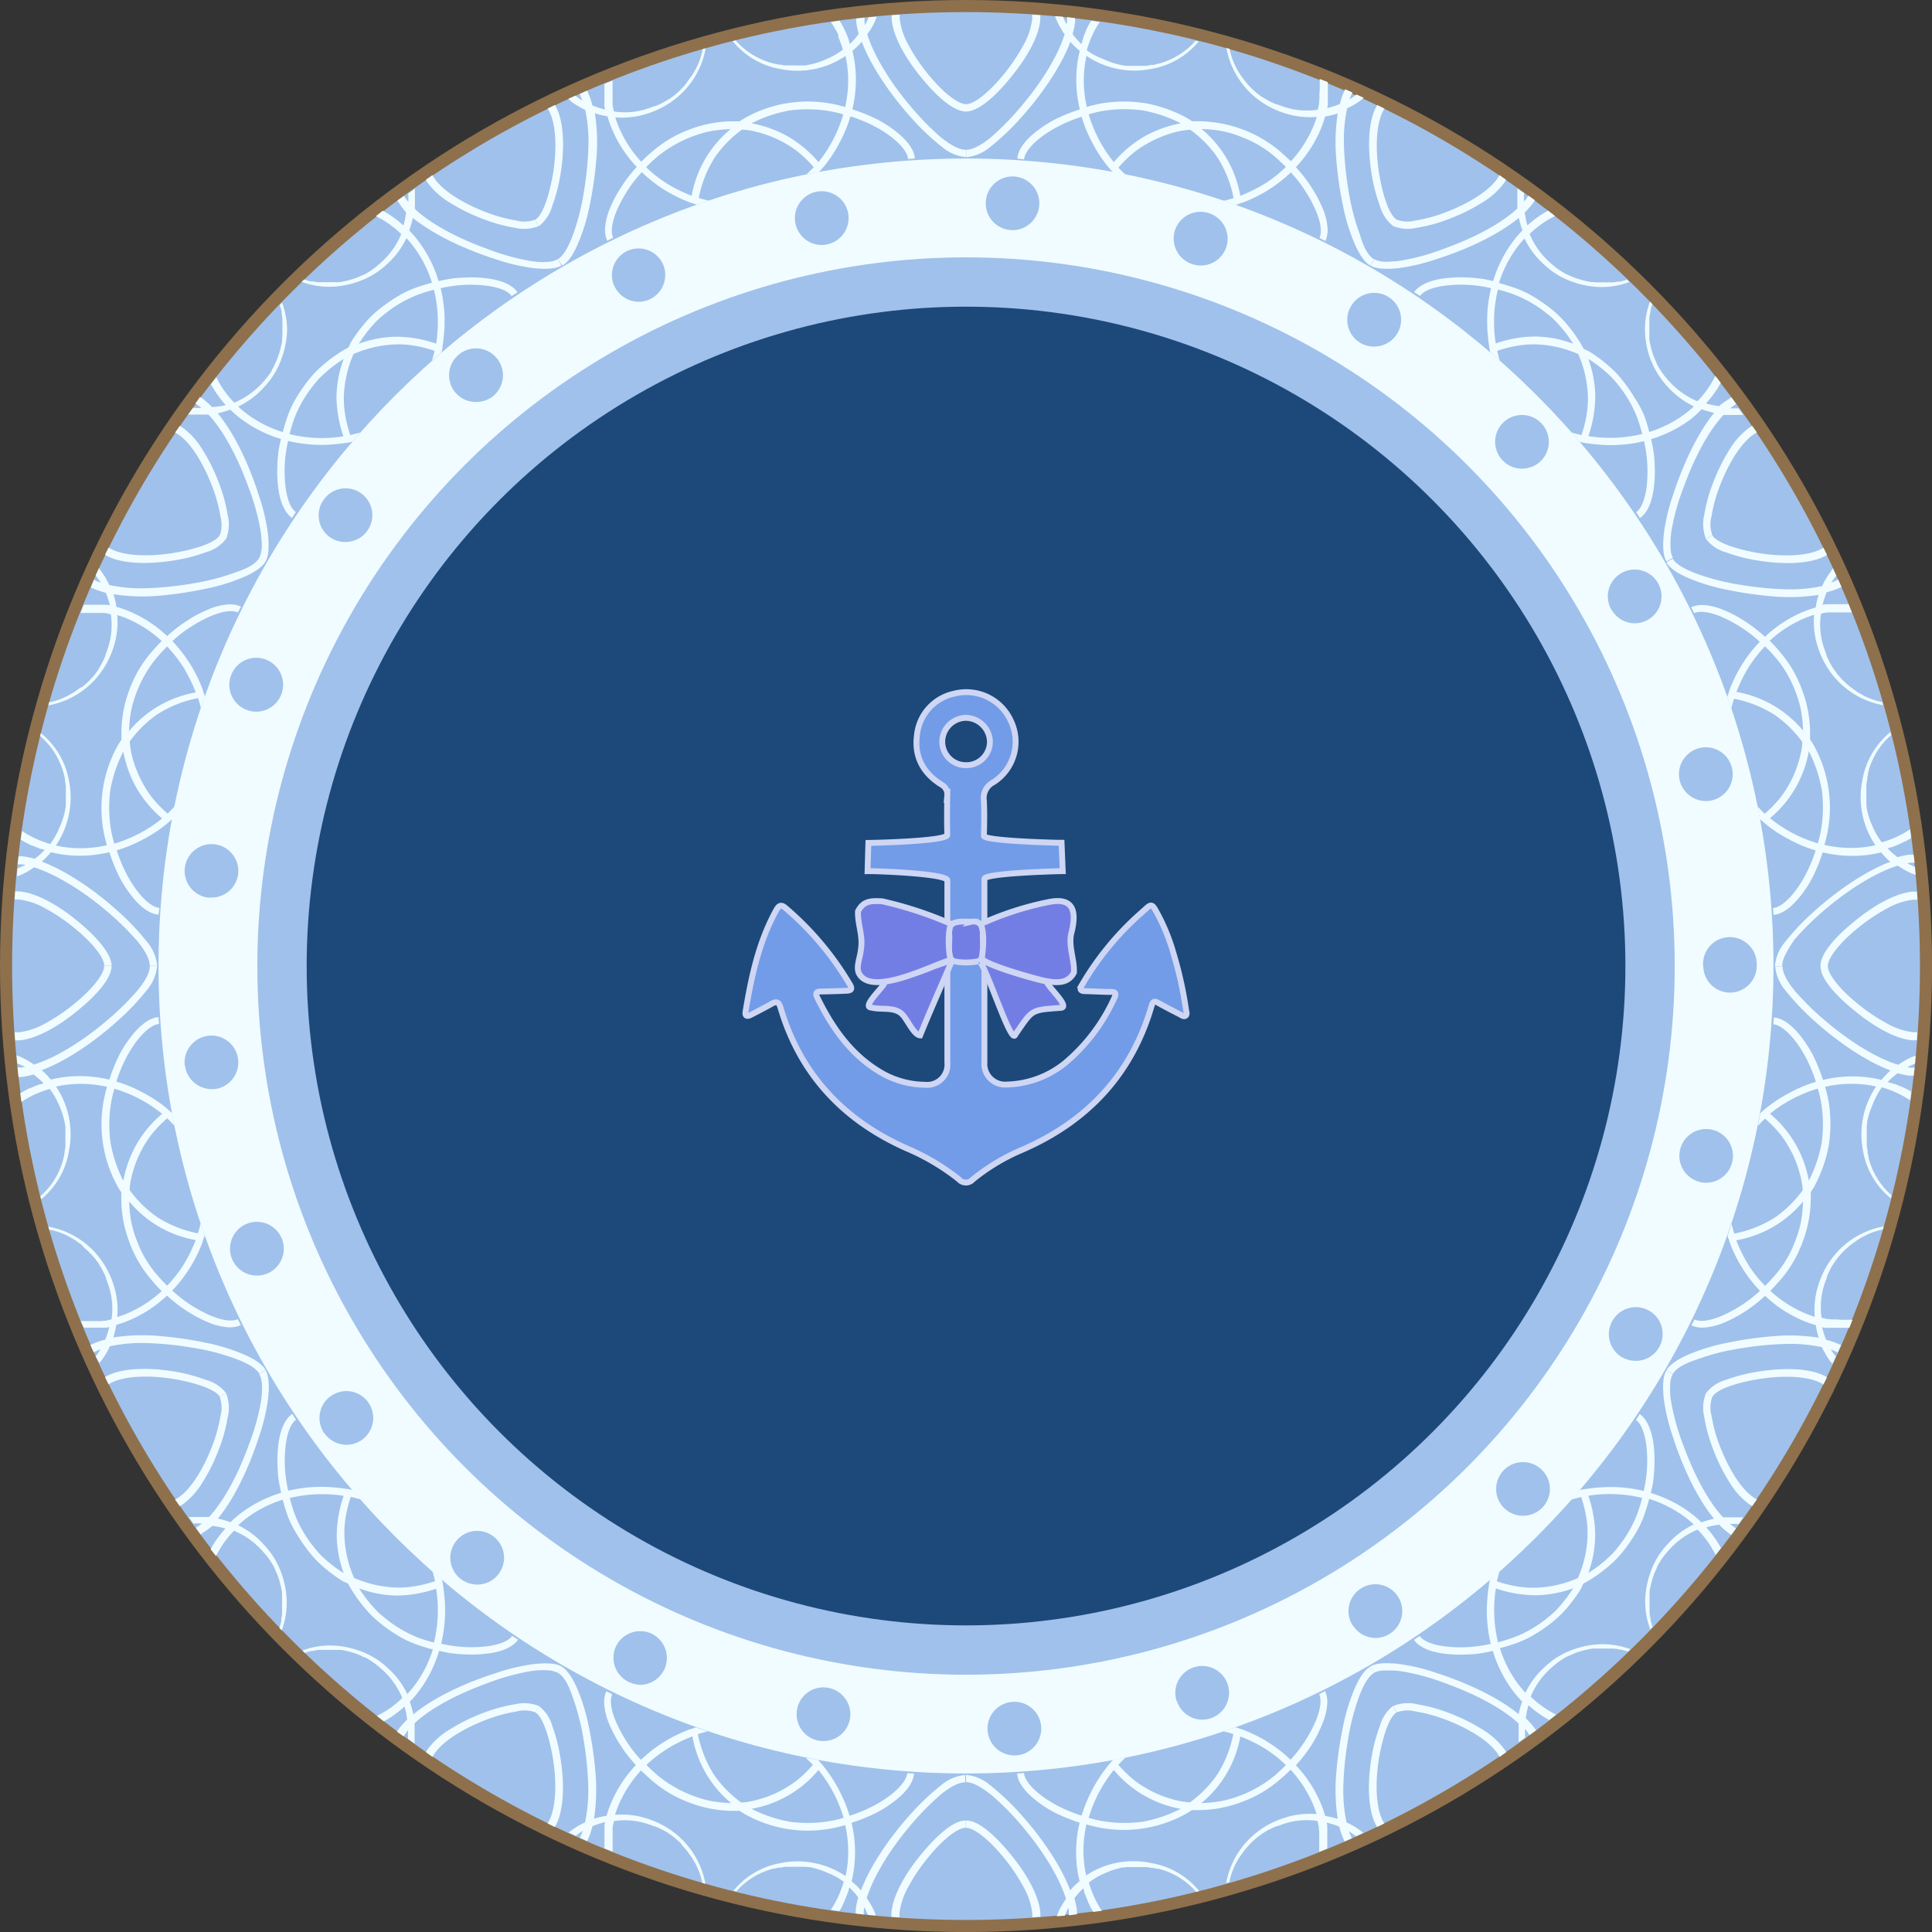 <svg xmlns="http://www.w3.org/2000/svg" viewBox="0 0 329.05 329.05"><rect x="0" y="0" width="329.05" height="329.05" fill="#333333" stroke="none"/><defs><style>.cls-1{fill:#8e704c;}.cls-2{fill:#1c497a;}.cls-3,.cls-4{fill:none;}.cls-3{stroke:#a0c1eb;stroke-width:14px;}.cls-3,.cls-4,.cls-7,.cls-8{stroke-miterlimit:10;}.cls-4{stroke:#f0fcff;stroke-width:21px;}.cls-5{fill:#a0c1eb;}.cls-6{fill:#f0fcff;}.cls-7{fill:#729ce8;}.cls-7,.cls-8{stroke:#ced6f4;}.cls-8{fill:#737ee5;}</style></defs><g id="圖層_2" data-name="圖層 2"><g id="圖層_8" data-name="圖層 8"><circle class="cls-1" cx="164.53" cy="164.53" r="164.53"/><circle class="cls-2" cx="164.53" cy="164.53" r="123.35"/><circle class="cls-3" cx="164.53" cy="164.53" r="119.3"/><circle class="cls-4" cx="164.53" cy="164.53" r="131.2"/><path class="cls-5" d="M168.2,294.69a4.56,4.56,0,0,1,4.27-4.84h0a4.57,4.57,0,0,1,4.86,4.28h0a4.56,4.56,0,0,1-4.28,4.84h-.29A4.57,4.57,0,0,1,168.2,294.69Zm-28.8,1.77h0a4.58,4.58,0,0,1-3.64-5.35h0a4.55,4.55,0,0,1,5.33-3.64h0a4.58,4.58,0,0,1,3.66,5.34h0a4.59,4.59,0,0,1-4.5,3.72h0A5,5,0,0,1,139.4,296.46Zm61-6.73a4.57,4.57,0,0,1,2.94-5.76h0a4.57,4.57,0,0,1,5.76,2.93h0a4.57,4.57,0,0,1-2.93,5.76h0a4.74,4.74,0,0,1-1.42.23h0A4.58,4.58,0,0,1,200.45,289.73Zm-93.22-3.22a4.58,4.58,0,0,1-2.32-6h0a4.58,4.58,0,0,1,6-2.32h0a4.59,4.59,0,0,1,2.32,6.05h0a4.58,4.58,0,0,1-4.19,2.71h0A4.38,4.38,0,0,1,107.23,286.51Zm123.21-9.65a4.57,4.57,0,0,1,1.4-6.32h0a4.58,4.58,0,0,1,6.32,1.4h0a4.57,4.57,0,0,1-1.4,6.31h0a4.48,4.48,0,0,1-2.46.72h0A4.58,4.58,0,0,1,230.44,276.86Zm-152-8a4.58,4.58,0,0,1-.66-6.44h0a4.56,4.56,0,0,1,6.43-.65h0a4.57,4.57,0,0,1,.67,6.42h0a4.55,4.55,0,0,1-3.55,1.69h0A4.56,4.56,0,0,1,78.41,268.86Zm177.87-11.93a4.58,4.58,0,0,1-.2-6.47h0a4.57,4.57,0,0,1,6.46-.2h0a4.56,4.56,0,0,1,.21,6.46h0a4.62,4.62,0,0,1-3.34,1.44h0A4.55,4.55,0,0,1,256.28,256.93Zm-201-12.78a4.57,4.57,0,0,1,1.09-6.38h0a4.57,4.57,0,0,1,6.37,1.08h0a4.58,4.58,0,0,1-1.08,6.38h0a4.62,4.62,0,0,1-2.64.84h0A4.58,4.58,0,0,1,55.29,244.15Zm221.1-12.93A4.56,4.56,0,0,1,274.6,225h0a4.57,4.57,0,0,1,6.21-1.8h0a4.56,4.56,0,0,1,1.79,6.21h0a4.53,4.53,0,0,1-4,2.36h0A4.62,4.62,0,0,1,276.39,231.22ZM39.47,214.29a4.59,4.59,0,0,1,2.67-5.9h0a4.59,4.59,0,0,1,5.9,2.67h0a4.58,4.58,0,0,1-2.67,5.9h0a4.62,4.62,0,0,1-1.62.29h0A4.57,4.57,0,0,1,39.47,214.29Zm250-13a4.56,4.56,0,0,1-3.3-5.56h0a4.55,4.55,0,0,1,5.56-3.29h0A4.56,4.56,0,0,1,295,198h0a4.57,4.57,0,0,1-4.42,3.44h0A4.41,4.41,0,0,1,289.48,201.31Zm-258-19.8a4.58,4.58,0,0,1,4-5.08h0a4.56,4.56,0,0,1,5.08,4h0a4.57,4.57,0,0,1-4,5.08h0a3.27,3.27,0,0,1-.54,0h0A4.59,4.59,0,0,1,31.51,181.51Zm258.59-17v-.15h0v-.15h0a4.56,4.56,0,0,1,4.55-4.58h0a4.58,4.58,0,0,1,4.59,4.56h0a1,1,0,0,1,0,.17h0a.76.76,0,0,1,0,.15h0a4.58,4.58,0,0,1-4.57,4.57h0A4.57,4.57,0,0,1,290.1,164.53ZM35.48,152.88a4.58,4.58,0,0,1-4-5.08h0a4.58,4.58,0,0,1,5.08-4h0a4.57,4.57,0,0,1,4,5.07h0a4.56,4.56,0,0,1-4.54,4h0ZM286.1,133a4.58,4.58,0,0,1,3.29-5.58h0a4.57,4.57,0,0,1,5.57,3.29h0a4.57,4.57,0,0,1-3.28,5.57h0a4.58,4.58,0,0,1-1.14.15h0A4.6,4.6,0,0,1,286.1,133ZM42,120.9A4.57,4.57,0,0,1,39.36,115h0a4.57,4.57,0,0,1,5.88-2.68h0a4.58,4.58,0,0,1,2.69,5.89h0a4.58,4.58,0,0,1-4.29,3h0A4.51,4.51,0,0,1,42,120.9Zm232.41-17.11a4.57,4.57,0,0,1,1.79-6.21h0a4.56,4.56,0,0,1,6.21,1.78h0a4.57,4.57,0,0,1-1.78,6.22h0a4.65,4.65,0,0,1-2.21.58h0A4.59,4.59,0,0,1,274.45,103.79ZM56.21,91.51a4.57,4.57,0,0,1-1.1-6.37h0A4.56,4.56,0,0,1,61.48,84h0a4.58,4.58,0,0,1,1.1,6.37h0a4.57,4.57,0,0,1-3.74,1.94h0A4.59,4.59,0,0,1,56.21,91.51ZM255.89,78.38h0a4.57,4.57,0,0,1,.19-6.46h0a4.57,4.57,0,0,1,6.46.2h0a4.57,4.57,0,0,1-.18,6.46h0a4.6,4.6,0,0,1-3.15,1.24h0A4.53,4.53,0,0,1,255.89,78.38ZM77.52,66.81a4.57,4.57,0,0,1,.64-6.43h0A4.58,4.58,0,0,1,84.6,61h0A4.58,4.58,0,0,1,84,67.46h0a4.6,4.6,0,0,1-2.9,1h0A4.55,4.55,0,0,1,77.52,66.81Zm154.09-8.46A4.57,4.57,0,0,1,230.19,52h0a4.58,4.58,0,0,1,6.31-1.41h0a4.56,4.56,0,0,1,1.41,6.31h0a4.55,4.55,0,0,1-3.86,2.13h0A4.47,4.47,0,0,1,231.61,58.35Zm-127-9.65a4.56,4.56,0,0,1,2.31-6h0a4.58,4.58,0,0,1,6,2.3h0a4.58,4.58,0,0,1-2.3,6h0a4.47,4.47,0,0,1-1.87.4h0A4.57,4.57,0,0,1,104.64,48.7ZM203.11,45a4.59,4.59,0,0,1-3-5.76h0a4.56,4.56,0,0,1,5.76-2.94h0a4.57,4.57,0,0,1,3,5.75h0a4.58,4.58,0,0,1-4.35,3.17h0A4.61,4.61,0,0,1,203.11,45Zm-67.64-7a4.57,4.57,0,0,1,3.63-5.35h0a4.58,4.58,0,0,1,5.35,3.64h0a4.57,4.57,0,0,1-3.64,5.34h0a4.19,4.19,0,0,1-.86.09h0A4.56,4.56,0,0,1,135.47,38Zm36.72,1.19h0a4.57,4.57,0,0,1-4.29-4.84h0a4.57,4.57,0,0,1,4.84-4.29h0A4.57,4.57,0,0,1,177,34.9h0a4.57,4.57,0,0,1-4.56,4.3h-.28Z"/><path class="cls-5" d="M164.53,327C74.94,327,2.06,254.11,2.06,164.53S74.94,2.06,164.53,2.06,327,74.94,327,164.53,254.11,327,164.53,327Zm0-300C88.7,27,27,88.7,27,164.53S88.7,302.05,164.53,302.05s137.52-61.69,137.52-137.52S240.36,27,164.53,27Z"/><path class="cls-6" d="M315.69,172c3.49,2.91,7.23,5,10.1,5.18l.67,0,.1-1.37c-.23,0-.45,0-.66,0a11.83,11.83,0,0,1-4.45-1.46,31.4,31.4,0,0,1-5-3.35c-3.06-2.48-5.17-5.06-5.14-6.48h-1.24C310,166.75,312.94,169.76,315.69,172Z"/><path class="cls-6" d="M290.56,237.28l1.08.63c.7-1.25,3.92-2.36,7.71-3,4.2-.7,8.31-.56,10.63.57a5.57,5.57,0,0,1,.58.32c.2-.41.42-.82.6-1.24a5.45,5.45,0,0,0-.58-.31c-2.57-1.23-6.89-1.36-11.41-.6A27.81,27.81,0,0,0,294,235,6.46,6.46,0,0,0,290.56,237.28Z"/><path class="cls-6" d="M284.91,234l-1.08-.62c.58-1,1.94-1.9,3.75-2.68a33.23,33.23,0,0,1,6.58-2,63.88,63.88,0,0,1,7.93-1.13,32.19,32.19,0,0,1,7.67.26,13.28,13.28,0,0,1-.5-2.14,20.17,20.17,0,0,1-2.29-.81,21.68,21.68,0,0,1-6.35-4.18A24.25,24.25,0,0,1,297,223.5a22.42,22.42,0,0,1-3.51,1.83,10.41,10.41,0,0,1-3.08.76,4.47,4.47,0,0,1-2.34-.36l.53-1c.92.44,2.56.25,4.54-.58a23.51,23.51,0,0,0,6.62-4.3,24,24,0,0,1-5.22-8.4h0l0-.09c-.11-.3-.22-.59-.31-.89l.69-2.05c.13.56.28,1.12.46,1.68a19.93,19.93,0,0,0,6.85-2.7,19.38,19.38,0,0,0,4.79-4.68c0-.54-.1-1.08-.2-1.63s-.25-1.1-.41-1.64a18.63,18.63,0,0,0-3.13-6.17,19.76,19.76,0,0,0-2.67-2.76q-.63.6-1.2,1.23l.37-2.12c.23-.22.46-.42.7-.62l.07-.07h0a23.38,23.38,0,0,1,4.11-2.75,22.74,22.74,0,0,1,4.62-1.93c-1.83-5.81-5.28-9.68-7.25-9.8l.08-1.17c1.39.09,3,1.2,4.48,3.07a20.75,20.75,0,0,1,2.18,3.34,29.36,29.36,0,0,1,1.71,4.23,21.53,21.53,0,0,1,7.58-.45,20.8,20.8,0,0,1,2.38.44,13.77,13.77,0,0,1,1.55-1.6c-4.36-1.63-9.32-5.12-13.08-8.54a40.58,40.58,0,0,1-4.74-5,7.41,7.41,0,0,1-1.83-4.2h1.25c0,1.07.74,2.52,2.11,4.19a47.38,47.38,0,0,0,5.6,5.44c4,3.34,8.41,6.05,12,7.14l.43-.29.36-.22.19-.12.26-.15.1-.06.42-.22.37-.17,0,0,.13-.06.3-.12h0l0,0,.15-.06.25-.09-.1,1.37-.29.11-.36.16-.32.15,0,0-.37.18.62.09.37,0,.29,0-.18,1.36h-.07l-.26,0-.32,0a13.15,13.15,0,0,1-2.07-.43,12.84,12.84,0,0,0-1.7,1.51l.47.15.12,0,.23.08.24.09.13,0,.26.1.19.08.29.12.23.11a.2.2,0,0,1,.08,0l.35.16.36.18.05,0,.18.09a0,0,0,0,1,0,0l.39.21.45.27,0,0-.19,1.47-.3-.19-.32-.2-.33-.19-.29-.17-.18-.09-.3-.16-.58-.28-.25-.11-.29-.12-.3-.13-.3-.11-.3-.11-.3-.11-.78-.24A12.6,12.6,0,0,0,319,188a13.77,13.77,0,0,0-1,3.09l0,.27-.06.4a.43.43,0,0,0,0,.11c0,.12,0,.25,0,.37l0,.31v0l0,.2v.79c0,.14,0,.27,0,.41l0,.41v.1l0,.29,0,.21a1.36,1.36,0,0,0,0,.2l.05.29a5.67,5.67,0,0,0,.1.57l0,.23c0,.23.08.45.14.67a1.55,1.55,0,0,0,0,.23l.05.19h0a3.57,3.57,0,0,0,.1.35c.05.18.11.36.17.55l.1.26.11.27.06.16.16.37,0,0,.16.33c.13.26.26.52.41.76l.16.27.12.2.14.22h0c.1.15.21.31.32.45h0l.19.25.26.33,0,0,.25.29.17.19s0,0,0,0l.12.14.26.26.3.29.26.23.05.05-.12.54A13.42,13.42,0,0,1,317.3,196a14.51,14.51,0,0,1,2.23-10.95c-.55-.12-1.12-.23-1.69-.3a19.92,19.92,0,0,0-7,.35,23,23,0,0,1,.62,2.61,23.67,23.67,0,0,1,0,7.42,24,24,0,0,1-2.48,7c-.19.31-.38.61-.58.91,0,.36,0,.71,0,1.07a20.84,20.84,0,0,1-1.35,7.32,20.56,20.56,0,0,1-3.71,6.43c-.59.68-1.2,1.34-1.82,2a20.66,20.66,0,0,0,5.95,3.83c.53.22,1.07.41,1.61.58a13.84,13.84,0,0,1,.65-5.52,14.76,14.76,0,0,1,2.82-5.11,14.13,14.13,0,0,1,8.27-4.76l-.15.54h-.07l-.33.07-.4.11-.35.1-.18.05h0l-.24.08-.35.13h0l-.39.16-.28.12h0l-.49.24h0l-.23.12-.2.11-.27.16q-.37.21-.72.45l-.3.22,0,0-.33.24-.14.1-.23.18-.22.18-.44.38-.27.25h0l-.15.14-.16.16-.47.51-.16.18c-.12.15-.25.29-.37.45l-.17.23-.12.16-.12.17-.16.24v0l-.05.07-.22.34c-.07.12-.14.23-.2.35l-.11.21-.1.18-.15.32-.09.18s0,0,0,0l-.13.29c-.05.11-.09.23-.14.34s0,.07,0,.11l-.13.37-.1.27a12.39,12.39,0,0,0-.69,6.29c.26.07.52.13.79.18l.31.06.31,0,.32.05.32,0,.31,0,.27,0,.64.05h2l-.55,1.38H313.5l-.4,0-.38,0h-.1l-.24,0-.32,0-.2,0-.27,0-.15,0-.24,0-.24,0-.13,0-.49-.1a14.06,14.06,0,0,0,.69,2.14,13.16,13.16,0,0,1,2,.67l.3.13.23.11,0,0,0,0-.57,1.26-.25-.14-.34-.15a5,5,0,0,0-.58-.23c.07.11.15.22.22.34l0,0,.19.29.24.32.19.24-.57,1.25-.17-.21-.11-.12v0l0,0-.2-.26-.08-.12,0,0-.23-.33-.26-.41-.05-.09-.16-.27c0-.06-.07-.13-.11-.2l-.2-.37-.22-.46a26.05,26.05,0,0,0-6.38-.54,55.7,55.7,0,0,0-7.52.76,38.36,38.36,0,0,0-7.54,1.93C286.88,232.24,285.43,233.08,284.91,234Zm23.16-32.91a23.37,23.37,0,0,0,2.21-6.57,22.92,22.92,0,0,0-.09-6.58,19.38,19.38,0,0,0-.59-2.53,23.36,23.36,0,0,0-8.14,4.28,19.16,19.16,0,0,1,6.61,11.4ZM300.62,219c.59-.59,1.19-1.22,1.77-1.89a19,19,0,0,0,3.33-5.66,18.53,18.53,0,0,0,1-3.3,22.69,22.69,0,0,0,.36-3.5,19,19,0,0,1-11.36,6.59,25.48,25.48,0,0,0,2,4.09A21.78,21.78,0,0,0,300.62,219Z"/><path class="cls-6" d="M291.68,246.58a31.31,31.31,0,0,0,2.83,5.8,13,13,0,0,0,3.36,3.78l.56.35.8-1.13a5.36,5.36,0,0,1-.57-.34c-2.13-1.44-4.31-4.95-5.81-8.94a25.36,25.36,0,0,1-1.35-5,5.27,5.27,0,0,1,.14-3.21l-1.08-.63a6.74,6.74,0,0,0-.28,4.15A26,26,0,0,0,291.68,246.58Z"/><path class="cls-6" d="M237.28,290.56l.63,1.08a5.27,5.27,0,0,1,3.21-.14,25.36,25.36,0,0,1,5,1.35c4,1.5,7.5,3.68,8.94,5.81a5.36,5.36,0,0,1,.34.57l1.13-.8c-.12-.2-.23-.38-.35-.56a13,13,0,0,0-3.78-3.36,31.31,31.31,0,0,0-5.8-2.83,26,26,0,0,0-5.15-1.4A6.67,6.67,0,0,0,237.28,290.56Z"/><path class="cls-6" d="M234,284.91l-.62-1.08c1-.61,2.66-.64,4.58-.47a33.38,33.38,0,0,1,6.72,1.58c4.86,1.57,10.29,4,13.95,7a19,19,0,0,1,.62-2.13,17.57,17.57,0,0,1-1.58-1.84,21.82,21.82,0,0,1-3.42-6.79c-.78.18-1.55.32-2.3.44s-1.52.14-2.24.17a21.68,21.68,0,0,1-4-.18c-2.35-.33-4.13-1.17-4.9-2.33.33-.21.67-.41,1-.64.56.83,2.07,1.47,4.21,1.76a22.71,22.71,0,0,0,7.88-.43,23.82,23.82,0,0,1-.66-5,22.09,22.09,0,0,1,.06-2.45c.06-.82.15-1.65.28-2.45h0l0-.09c.05-.31.11-.62.18-.92l1.63-1.42q-.25.82-.45,1.68a20.68,20.68,0,0,0,3.71.91,15.93,15.93,0,0,0,3.56.15,19.46,19.46,0,0,0,6.53-1.61,19.4,19.4,0,0,0,1.61-6.53,15.93,15.93,0,0,0-.15-3.56,20.68,20.68,0,0,0-.91-3.71q-.85.19-1.68.45l1.42-1.63c.3-.07.61-.13.92-.18l.09,0h0c.81-.13,1.64-.22,2.46-.28s1.62-.08,2.45-.06a23.82,23.82,0,0,1,5,.66,22.71,22.71,0,0,0,.43-7.88c-.29-2.14-.93-3.65-1.76-4.21.23-.31.43-.65.64-1,1.16.78,2,2.55,2.33,4.9a21.68,21.68,0,0,1,.18,4c0,.72-.09,1.47-.17,2.24s-.26,1.52-.44,2.3a21.82,21.82,0,0,1,6.79,3.42,17.57,17.57,0,0,1,1.84,1.58,19,19,0,0,1,2.13-.62c-3-3.66-5.45-9.09-7-13.95a33.38,33.38,0,0,1-1.58-6.72c-.17-1.92-.14-3.57.47-4.58l1.08.62a4.1,4.1,0,0,0-.43,1.92,8.51,8.51,0,0,0,0,1.31c0,.46.08,1,.16,1.49a39.64,39.64,0,0,0,2.12,7.51c1.8,4.91,4.16,9.4,6.73,12.16l.51,0,.43,0h.64l.47,0,.41,0h0l.14,0,.32,0h.06l.16,0,.27.05-.8,1.12-.3-.05-.39,0-.35,0h0l-.4,0c.16.13.32.27.49.39l.3.21.24.16-.8,1.12,0,0,0,0-.21-.14-.27-.19a12.8,12.8,0,0,1-1.58-1.41,15.88,15.88,0,0,0-2.22.45l.33.37.08.1.16.19.16.19.09.11.17.22.12.16.19.26.15.2.05.08c.08.1.15.21.22.31l.22.34,0,0,.1.17v0l.23.38.25.45,0,0-.92,1.17-.16-.32-.18-.33c-.06-.11-.12-.22-.19-.33l-.17-.29-.1-.17-.18-.28-.36-.54-.16-.21-.19-.26-.2-.25-.2-.25-.2-.25-.21-.24-.55-.6a13.3,13.3,0,0,0-5.11,3.74l-.18.21-.26.31-.07.09c-.08.09-.15.19-.23.29l-.18.26,0,0-.11.16-.2.3-.11.17-.11.2c-.08.12-.14.23-.21.35l-.18.36,0,.08v0l-.12.26-.09.19a1.08,1.08,0,0,0-.08.19l-.11.26c-.08.18-.14.37-.21.55l-.07.22c-.07.22-.14.44-.2.67l-.06.22-.05.2h0l-.08.36-.12.56-.05.28,0,.28,0,.17c0,.13,0,.26,0,.4v0l0,.37c0,.29,0,.57,0,.86v.8h0c0,.19,0,.37,0,.55h0l0,.31.06.42v0l.07.37.05.25v0l0,.18.09.35c0,.13.07.27.11.4l.11.33,0,.07-.38.4a13.55,13.55,0,0,1-.86-4.72,14.9,14.9,0,0,1,.84-4.81,13.41,13.41,0,0,1,3-5,13.83,13.83,0,0,1,4.43-3.33c-.41-.39-.85-.76-1.3-1.11a20.14,20.14,0,0,0-6.29-3.24c-.22.85-.48,1.71-.78,2.57a16.9,16.9,0,0,1-1.56,3.34,27,27,0,0,1-2.15,3.08,18.08,18.08,0,0,1-2.65,2.67,24.8,24.8,0,0,1-3,2.16c-.31.19-.62.36-.93.53s-.34.62-.53.93a24.8,24.8,0,0,1-2.16,3,18.08,18.08,0,0,1-2.67,2.65,25.1,25.1,0,0,1-3.09,2.15,16.56,16.56,0,0,1-3.33,1.56c-.86.3-1.72.56-2.57.78a20.14,20.14,0,0,0,3.24,6.29c.35.45.72.89,1.11,1.3a13.83,13.83,0,0,1,3.33-4.43,13.58,13.58,0,0,1,5-3,15,15,0,0,1,4.82-.84,13.55,13.55,0,0,1,4.72.86l-.4.38-.07,0-.33-.11-.4-.11-.35-.09-.18,0h0l-.25-.05-.37-.07h0l-.42-.06-.31,0h0l-.55,0h-.8c-.29,0-.57,0-.86,0l-.37,0h0l-.4,0-.17,0-.28,0-.28.05-.56.12-.36.08h0l-.2.05-.22.06-.67.2-.22.07c-.19.07-.37.13-.55.21l-.27.11-.18.08-.19.09-.26.12h0l-.08,0-.36.19a3.12,3.12,0,0,0-.35.2l-.2.12-.17.1-.3.2-.16.11,0,0-.25.19a3.15,3.15,0,0,0-.29.22l-.09.07-.31.26-.21.18a13.3,13.3,0,0,0-3.74,5.11l.6.55.24.21.24.2.25.2.26.2.26.19.21.16.54.36.28.18.17.1.29.17.33.19.33.18.32.16-1.17.92,0,0-.45-.25-.38-.23h0l-.17-.1,0,0-.34-.22-.31-.22-.08-.05-.2-.15-.26-.19-.16-.12-.22-.17-.11-.09-.19-.16-.19-.16-.1-.08-.37-.33a15.88,15.88,0,0,0-.45,2.22,13.67,13.67,0,0,1,1.41,1.58l.19.27.14.21,0,0,0,0-1.12.8-.16-.24-.21-.3c-.12-.17-.26-.33-.39-.49l0,.4v0l0,.35,0,.39.05.3-1.13.8,0-.27,0-.16v-.06l0-.32V296l0-.4,0-.48v-.64l0-.43,0-.51c-2.76-2.57-7.25-4.93-12.16-6.73a39.64,39.64,0,0,0-7.51-2.12c-.53-.08-1-.13-1.49-.16a8.51,8.51,0,0,0-1.31,0A4.1,4.1,0,0,0,234,284.91Zm36.5-17a22.47,22.47,0,0,0,2.83-2.09c.44-.38.86-.78,1.27-1.18s.75-.87,1.11-1.32a20.55,20.55,0,0,0,3.23-5.72c.29-.83.54-1.67.75-2.48a23.3,23.3,0,0,0-9.17-.37,21.36,21.36,0,0,1,1.17,6.69A19.28,19.28,0,0,1,270.51,267.93ZM255.14,279.7c.81-.21,1.65-.46,2.48-.75a20.55,20.55,0,0,0,5.72-3.23c.45-.36.89-.72,1.32-1.11s.8-.83,1.18-1.27a22.47,22.47,0,0,0,2.09-2.83,19.28,19.28,0,0,1-6.47,1.19,21.36,21.36,0,0,1-6.69-1.17A23.3,23.3,0,0,0,255.14,279.7Z"/><path class="cls-6" d="M233.62,299.17c-.76,4.52-.63,8.84.6,11.41.09.19.2.39.31.58.42-.18.83-.4,1.24-.6a5.57,5.57,0,0,1-.32-.58c-1.13-2.32-1.26-6.43-.57-10.63.67-3.79,1.78-7,3-7.71l-.63-1.08A6.46,6.46,0,0,0,235,294,27.81,27.81,0,0,0,233.62,299.17Z"/><path class="cls-6" d="M164.53,310.07v1.24c1.42,0,4,2.08,6.48,5.14a31.4,31.4,0,0,1,3.35,5,11.83,11.83,0,0,1,1.46,4.45c0,.21,0,.43,0,.66l1.37-.1c0-.23,0-.45,0-.67-.23-2.87-2.27-6.61-5.18-10.1C169.76,312.94,166.75,310,164.53,310.07Z"/><path class="cls-6" d="M164.53,303.54v-1.25a7.41,7.41,0,0,1,4.2,1.83,40.58,40.58,0,0,1,5,4.74c3.42,3.76,6.91,8.72,8.54,13.08a13.77,13.77,0,0,1,1.6-1.55,20.8,20.8,0,0,1-.44-2.38,21.53,21.53,0,0,1,.45-7.58,29.36,29.36,0,0,1-4.23-1.71,19.89,19.89,0,0,1-3.34-2.18c-1.87-1.52-3-3.09-3.07-4.48l1.17-.08c.12,2,4,5.42,9.8,7.25a25.69,25.69,0,0,1,4.68-8.73h0l.07-.07c.2-.24.4-.47.61-.7l2.13-.37q-.63.57-1.23,1.2a20.27,20.27,0,0,0,2.75,2.67,19.46,19.46,0,0,0,3,1.88,19.07,19.07,0,0,0,3.18,1.25c.54.16,1.09.29,1.64.41s1.09.15,1.63.2a19.38,19.38,0,0,0,4.68-4.79,19.93,19.93,0,0,0,2.7-6.85c-.56-.18-1.12-.33-1.68-.46l2.05-.69c.3.09.59.2.89.31l.09,0h0a24,24,0,0,1,8.4,5.22,23.51,23.51,0,0,0,4.3-6.62c.83-2,1-3.62.58-4.54l1-.53a4.47,4.47,0,0,1,.36,2.34,10.14,10.14,0,0,1-.77,3.08A21.5,21.5,0,0,1,223.5,297a24.25,24.25,0,0,1-2.79,3.65,21.68,21.68,0,0,1,4.18,6.35,20.17,20.17,0,0,1,.81,2.29,13.28,13.28,0,0,1,2.14.5,32.19,32.19,0,0,1-.26-7.67,63.45,63.45,0,0,1,1.13-7.92,33.13,33.13,0,0,1,2-6.59c.78-1.81,1.65-3.17,2.68-3.75l.62,1.08c-.93.52-1.77,2-2.53,4a39.14,39.14,0,0,0-1.92,7.54,55.7,55.7,0,0,0-.76,7.52,26.05,26.05,0,0,0,.54,6.38l.46.22.37.2.2.11.27.16.09.05.41.26.33.23,0,0,.12.08.26.2,0,0h0l.13.11.21.17-1.25.57-.24-.19-.32-.23-.29-.2,0,0-.34-.22c.07.2.14.4.22.58a3.54,3.54,0,0,1,.16.34l.13.25-1.25.57,0,0,0,0-.11-.23-.13-.3a13.16,13.16,0,0,1-.67-2,14.06,14.06,0,0,0-2.14-.69l.1.49,0,.13,0,.24,0,.24,0,.15,0,.27,0,.2,0,.32a1.94,1.94,0,0,0,0,.24s0,.06,0,.1l0,.38c0,.13,0,.27,0,.4v1.26l-1.38.55v-.73c0-.13,0-.25,0-.38v-.54l0-.33c0-.21,0-.42,0-.64l0-.27,0-.31,0-.32-.05-.32,0-.31-.06-.31c-.05-.27-.11-.53-.18-.79a12.39,12.39,0,0,0-6.29.69l-.27.1-.37.13-.11,0-.34.14-.29.13h0l-.18.09-.32.15-.18.1-.21.11-.35.2-.34.22-.07.05h0l-.24.16-.17.12-.16.12-.23.17c-.16.12-.31.25-.45.37l-.18.16c-.17.15-.35.31-.51.47l-.16.16-.14.15h0l-.25.27-.38.44-.18.22-.18.23-.1.14-.24.33,0,0-.22.3q-.24.35-.45.72c-.06.09-.11.18-.16.27l-.11.2-.12.23h0c-.09.16-.16.33-.24.49h0l-.12.28-.16.39v0l-.13.35-.08.24v0l-.05.18-.11.35-.1.4c0,.11,0,.22-.07.33v.07l-.54.15a14.13,14.13,0,0,1,4.76-8.27,14.76,14.76,0,0,1,5.11-2.82,13.84,13.84,0,0,1,5.52-.65c-.17-.54-.36-1.08-.58-1.61a20.48,20.48,0,0,0-3.84-5.95c-.61.62-1.27,1.23-2,1.82a20.4,20.4,0,0,1-6.42,3.71,20.84,20.84,0,0,1-7.32,1.35l-1.07,0c-.3.2-.6.39-.92.58a21.86,21.86,0,0,1-14.43,2.47,23,23,0,0,1-2.61-.62,19.93,19.93,0,0,0-.35,7c.07.57.18,1.14.3,1.69A14.51,14.51,0,0,1,196,317.3a13.42,13.42,0,0,1,8.25,4.78l-.54.12-.05-.05-.23-.26-.29-.3-.26-.26-.14-.12,0,0-.19-.17-.29-.25,0,0-.32-.26-.25-.19h0l-.45-.32h0l-.22-.14-.2-.12-.27-.16c-.24-.15-.5-.28-.76-.41l-.33-.16,0,0-.37-.16-.16-.06-.27-.11-.27-.1-.54-.17-.35-.1h0l-.19-.05-.23,0c-.22-.06-.44-.1-.67-.14l-.23,0-.57-.1-.29-.05-.2,0-.21,0-.29,0h-.11l-.4,0h-1.2l-.2,0h0l-.31,0-.37,0-.11,0-.4.06-.27,0a13.77,13.77,0,0,0-3.09,1,12.6,12.6,0,0,0-2.71,1.57c.08.27.16.52.24.78l.11.3.11.3.11.3.13.3.12.29.11.25c.1.19.19.39.28.58l.16.3.09.18.17.29c.06.11.12.22.19.33l.2.32.19.3-1.47.19,0,0-.27-.45-.21-.39a0,0,0,0,1,0,0l-.09-.18,0-.05-.18-.36a3.73,3.73,0,0,1-.16-.35.2.2,0,0,1,0-.08l-.11-.23-.12-.29-.08-.19-.1-.26-.06-.13-.08-.23-.08-.24,0-.12-.15-.47a12.16,12.16,0,0,0-1.51,1.7,13.15,13.15,0,0,1,.43,2.07l0,.32,0,.26v.07l-1.37.18v-.29l0-.37c0-.2-.06-.41-.09-.62l-.18.37,0,0-.15.32c-.05.12-.1.24-.16.36l-.11.29-1.37.1.09-.25.06-.15v0l0,0,.12-.3.06-.13,0,0c.06-.13.11-.25.17-.37l.22-.42.06-.1.15-.26.11-.19c.08-.12.16-.24.23-.36l.29-.43c-1.09-3.56-3.8-8-7.14-12a47.38,47.38,0,0,0-5.44-5.6C167.05,304.28,165.6,303.51,164.53,303.54Zm40.09,3.55a22.69,22.69,0,0,0,3.5-.36,21,21,0,0,0,9-4.34c.67-.58,1.3-1.18,1.89-1.77a22.19,22.19,0,0,0-3.67-2.87,25.48,25.48,0,0,0-4.09-2A19,19,0,0,1,204.62,307.09Zm-19.2,2.51a19.38,19.38,0,0,0,2.53.59,22.92,22.92,0,0,0,6.58.09,23.37,23.37,0,0,0,6.57-2.21,19.16,19.16,0,0,1-11.4-6.61A23.36,23.36,0,0,0,185.42,309.6Z"/><path class="cls-6" d="M157,315.69c-2.91,3.49-4.95,7.23-5.18,10.1,0,.22,0,.44,0,.67l1.37.1c0-.23,0-.45,0-.66a12,12,0,0,1,1.46-4.45,31.4,31.4,0,0,1,3.35-5c2.48-3.06,5.06-5.17,6.49-5.14v-1.24C162.3,310,159.29,312.94,157,315.69Z"/><path class="cls-6" d="M91.77,290.56l-.62,1.08c1.24.7,2.35,3.92,3,7.71.7,4.2.56,8.31-.57,10.63-.09.19-.2.39-.31.58.4.2.81.42,1.23.6a5.45,5.45,0,0,0,.31-.58c1.23-2.57,1.36-6.89.6-11.41A27.81,27.81,0,0,0,94.08,294,6.46,6.46,0,0,0,91.77,290.56Z"/><path class="cls-6" d="M95,284.91l.62-1.08c1,.58,1.9,1.94,2.68,3.75a33.23,33.23,0,0,1,2,6.58,63.88,63.88,0,0,1,1.13,7.93,32.19,32.19,0,0,1-.26,7.67,13.28,13.28,0,0,1,2.14-.5,20.17,20.17,0,0,1,.81-2.29,21.55,21.55,0,0,1,4.18-6.35,24.25,24.25,0,0,1-2.79-3.65,21.5,21.5,0,0,1-1.82-3.51,10.14,10.14,0,0,1-.77-3.08,4.47,4.47,0,0,1,.36-2.34l1,.53c-.44.92-.25,2.56.58,4.54a21.88,21.88,0,0,0,1.69,3.21,21.06,21.06,0,0,0,2.61,3.41,24,24,0,0,1,8.4-5.22h0l.09,0c.3-.11.59-.22.89-.31l2,.69c-.56.13-1.12.28-1.68.46a19.93,19.93,0,0,0,2.7,6.85,19.38,19.38,0,0,0,4.68,4.79c.54,0,1.09-.1,1.63-.2s1.1-.25,1.64-.41a18.8,18.8,0,0,0,6.18-3.13,20.27,20.27,0,0,0,2.75-2.67q-.6-.63-1.23-1.2l2.13.37c.21.23.41.46.61.7l.07.07h0a25.69,25.69,0,0,1,4.68,8.73c5.81-1.83,9.68-5.28,9.81-7.25l1.16.08c-.09,1.39-1.19,3-3.07,4.48a19.89,19.89,0,0,1-3.34,2.18,29.36,29.36,0,0,1-4.23,1.71,21.53,21.53,0,0,1,.45,7.58,20.8,20.8,0,0,1-.44,2.38,13.77,13.77,0,0,1,1.6,1.55c1.63-4.36,5.12-9.32,8.54-13.08a40.58,40.58,0,0,1,5-4.74,7.41,7.41,0,0,1,4.21-1.83v1.25c-1.08,0-2.53.74-4.2,2.11a47.38,47.38,0,0,0-5.44,5.6c-3.34,4-6,8.41-7.14,12l.29.43.23.36.11.19.15.26.06.1.22.42c.06.12.12.24.17.37l0,0,.06.13.12.3,0,0v0l.06.15.09.25-1.37-.1-.11-.29c-.06-.12-.11-.24-.16-.36l-.15-.32,0,0-.18-.37c0,.21-.07.42-.09.62l0,.37v.29l-1.37-.18v-.07l0-.26,0-.32a13.15,13.15,0,0,1,.43-2.07,12.16,12.16,0,0,0-1.51-1.7l-.15.47,0,.12-.09.23-.08.24-.06.13-.1.26-.08.19-.12.29-.11.23a.2.2,0,0,1,0,.08,3.73,3.73,0,0,1-.16.35l-.18.36,0,.05-.09.18a0,0,0,0,1,0,0l-.21.39-.27.45,0,0-1.47-.19.19-.3.2-.32c.07-.11.13-.22.19-.33l.17-.29.09-.18.16-.3.28-.58.11-.25.13-.29.12-.3.11-.3.11-.3.11-.3.24-.78A12.6,12.6,0,0,0,141,319a13.77,13.77,0,0,0-3.09-1l-.27,0-.4-.06-.11,0-.37,0-.31,0h0l-.2,0H135l-.4,0h-.11l-.29,0-.21,0-.2,0-.29.05a5.67,5.67,0,0,0-.57.1l-.23,0c-.23,0-.45.08-.67.14l-.23,0-.19.05h0l-.35.1-.54.17-.27.1-.27.11-.15.06-.37.16,0,0-.34.16c-.26.13-.51.26-.76.41l-.27.16-.19.12-.23.14h0l-.45.32h0l-.25.19-.32.26,0,0-.29.25-.19.17,0,0-.14.12-.26.26-.29.3-.23.26,0,.05-.54-.12A13.42,13.42,0,0,1,133,317.3a14.51,14.51,0,0,1,11,2.23c.13-.55.23-1.12.31-1.69a20.15,20.15,0,0,0-.36-7,22.54,22.54,0,0,1-2.61.62A21.86,21.86,0,0,1,126.9,309c-.32-.19-.62-.38-.92-.58l-1.07,0a20.84,20.84,0,0,1-7.32-1.35,20.4,20.4,0,0,1-6.42-3.71c-.69-.59-1.35-1.2-2-1.82a20.48,20.48,0,0,0-3.84,5.95c-.22.53-.41,1.07-.58,1.61a13.84,13.84,0,0,1,5.52.65,14.76,14.76,0,0,1,5.11,2.82,14.13,14.13,0,0,1,4.76,8.27l-.54-.15v-.07c0-.11,0-.22-.07-.33s-.07-.27-.1-.4l-.1-.35-.06-.18v0l-.08-.24-.13-.35v0c0-.13-.1-.26-.16-.39l-.12-.28h0c-.08-.16-.15-.33-.24-.49h0l-.12-.23-.11-.2-.16-.27q-.21-.37-.45-.72l-.22-.3,0,0-.24-.33-.1-.14-.18-.23-.18-.22-.38-.44-.25-.27h0L116,314l-.16-.16c-.16-.16-.34-.32-.51-.47l-.18-.16c-.14-.12-.29-.25-.45-.37l-.23-.17-.16-.12-.17-.12-.24-.16h0l-.07-.05-.34-.22-.35-.2-.21-.11-.18-.1-.32-.15-.18-.09h0l-.29-.13-.34-.14-.1,0-.38-.13-.27-.1a12.39,12.39,0,0,0-6.29-.69c-.07.26-.13.52-.18.79l-.06.31,0,.31,0,.32,0,.32,0,.31,0,.27c0,.22,0,.43,0,.64s0,.23,0,.33v.54c0,.13,0,.25,0,.38V315l0,.35-1.39-.55V313.5l0-.4,0-.38s0-.07,0-.1l0-.24,0-.32,0-.2,0-.27,0-.15,0-.24,0-.24,0-.13.1-.49a14.06,14.06,0,0,0-2.14.69,13.16,13.16,0,0,1-.67,2l-.13.3-.11.23,0,0,0,0-1.25-.57.13-.25.16-.34c.08-.18.15-.38.22-.58l-.33.22,0,0-.29.19-.32.24-.24.19-1.25-.57L97,312l.13-.11h0l0,0,.27-.2.11-.08,0,0,.34-.23.4-.26.09-.05.27-.16.2-.11.37-.2.46-.22a26.05,26.05,0,0,0,.54-6.38,55.7,55.7,0,0,0-.76-7.52,39.14,39.14,0,0,0-1.92-7.54C96.81,286.88,96,285.43,95,284.91ZM128,308.07a23.32,23.32,0,0,0,6.58,2.21,22.86,22.86,0,0,0,6.57-.09,19,19,0,0,0,2.53-.59,23.36,23.36,0,0,0-4.28-8.14,19.16,19.16,0,0,1-11.4,6.61Zm-17.87-7.45c.59.59,1.22,1.19,1.89,1.77a21.4,21.4,0,0,0,9,4.34,22.69,22.69,0,0,0,3.5.36,19,19,0,0,1-6.59-11.36,25.48,25.48,0,0,0-4.09,2A22.19,22.19,0,0,0,110.08,300.62Z"/><path class="cls-6" d="M82.47,291.68a31.31,31.31,0,0,0-5.8,2.83,13,13,0,0,0-3.78,3.36c-.12.18-.23.36-.35.56l1.13.8a5.36,5.36,0,0,1,.34-.57c1.44-2.13,4.95-4.31,8.94-5.81a25.25,25.25,0,0,1,5-1.35,5.27,5.27,0,0,1,3.21.14l.62-1.08a6.74,6.74,0,0,0-4.15-.28A26,26,0,0,0,82.47,291.68Z"/><path class="cls-6" d="M38.5,237.28l-1.08.63a5.43,5.43,0,0,1,.14,3.21,26.17,26.17,0,0,1-1.36,5c-1.5,4-3.68,7.5-5.81,8.94a5.36,5.36,0,0,1-.57.34l.8,1.13.56-.35a13,13,0,0,0,3.36-3.78,31.31,31.31,0,0,0,2.83-5.8,26,26,0,0,0,1.4-5.15A6.75,6.75,0,0,0,38.5,237.28Z"/><path class="cls-6" d="M44.15,234l1.08-.62c.6,1,.63,2.66.46,4.58a33.3,33.3,0,0,1-1.57,6.72c-1.57,4.86-4,10.29-7,13.95a19,19,0,0,1,2.13.62,17.57,17.57,0,0,1,1.84-1.58,21.82,21.82,0,0,1,6.79-3.42c-.18-.78-.32-1.55-.44-2.3s-.14-1.52-.17-2.24a21.68,21.68,0,0,1,.18-4c.33-2.35,1.17-4.13,2.33-4.9.22.33.41.67.64,1-.83.56-1.47,2.07-1.75,4.21a22.44,22.44,0,0,0,.42,7.88,23.82,23.82,0,0,1,5-.66,22.33,22.33,0,0,1,2.46.06c.81.06,1.64.15,2.45.28h0l.09,0c.31.05.62.11.92.18l1.42,1.63q-.82-.25-1.68-.45a20.68,20.68,0,0,0-.91,3.71,15.93,15.93,0,0,0-.15,3.56,19.7,19.7,0,0,0,1.61,6.53,19.7,19.7,0,0,0,6.53,1.61,15.93,15.93,0,0,0,3.56-.15,20.68,20.68,0,0,0,3.71-.91q-.19-.85-.45-1.68l1.63,1.42c.07.3.13.61.18.92l0,.09h0c.13.81.22,1.64.28,2.46a22.09,22.09,0,0,1,.06,2.45,23.82,23.82,0,0,1-.66,5,22.71,22.71,0,0,0,7.88.43c2.14-.29,3.65-.93,4.21-1.76.31.23.65.43,1,.64-.77,1.16-2.54,2-4.9,2.33a21.68,21.68,0,0,1-4,.18c-.72,0-1.47-.09-2.24-.17s-1.52-.26-2.3-.44A21.61,21.61,0,0,1,71.37,288a17.57,17.57,0,0,1-1.58,1.84,19,19,0,0,1,.62,2.13c3.66-3,9.09-5.45,14-7a33.38,33.38,0,0,1,6.72-1.58c1.92-.17,3.57-.14,4.58.47L95,284.91a4.1,4.1,0,0,0-1.92-.43,8.51,8.51,0,0,0-1.31,0c-.46,0-1,.08-1.49.16a39.64,39.64,0,0,0-7.51,2.12c-4.91,1.8-9.4,4.16-12.16,6.73,0,.17,0,.34,0,.51s0,.28,0,.43v.64c0,.15,0,.31,0,.47l0,.41v.18l0,.32v.06l0,.16c0,.09,0,.18,0,.27l-1.12-.8,0-.3,0-.39c0-.12,0-.23,0-.35v0c0-.13,0-.27,0-.4a5.85,5.85,0,0,0-.38.49l-.22.3-.15.24-1.13-.8,0,0,0,0,.14-.21.19-.27a13.67,13.67,0,0,1,1.41-1.58,15.88,15.88,0,0,0-.45-2.22l-.37.33-.1.08-.19.16-.19.16-.11.09-.22.17-.16.12-.26.19-.2.15-.07.05-.32.22-.34.22,0,0-.17.1h0l-.38.23-.45.25,0,0-1.17-.92.32-.16.33-.18.33-.19.29-.17.17-.1.28-.18.54-.36.22-.16.25-.19.26-.2.25-.2.24-.2.24-.21.6-.55a13.3,13.3,0,0,0-3.74-5.11l-.21-.18-.31-.26-.09-.07-.29-.23-.25-.18,0,0-.16-.11-.3-.2-.17-.11-.2-.12-.35-.2-.36-.18-.08,0h0l-.26-.12L61.5,282l-.18-.08-.27-.11c-.18-.08-.36-.14-.55-.21l-.22-.07-.67-.2-.22-.06-.2-.05h0l-.36-.08-.56-.12L58,281l-.28,0-.17,0-.4,0h0l-.37,0c-.29,0-.57,0-.86,0h-.8l-.55,0h0l-.31,0-.41.06h0l-.37.07-.25.05h0l-.18,0-.35.09-.4.11-.33.11-.07,0-.4-.38a13.57,13.57,0,0,1,4.73-.86,15,15,0,0,1,4.81.84,13.45,13.45,0,0,1,5,3,13.83,13.83,0,0,1,3.33,4.43c.39-.41.76-.85,1.11-1.3a20.14,20.14,0,0,0,3.24-6.29c-.85-.22-1.71-.48-2.57-.78a16.56,16.56,0,0,1-3.33-1.56,26.24,26.24,0,0,1-3.09-2.15,18.08,18.08,0,0,1-2.67-2.65,24.8,24.8,0,0,1-2.16-3c-.19-.31-.36-.62-.53-.93s-.62-.34-.93-.53a24.8,24.8,0,0,1-3-2.16,18.08,18.08,0,0,1-2.65-2.67,26.24,26.24,0,0,1-2.15-3.09A16.56,16.56,0,0,1,48.93,258c-.3-.86-.56-1.72-.78-2.57a20.14,20.14,0,0,0-6.29,3.24c-.45.35-.89.72-1.3,1.11A13.83,13.83,0,0,1,45,263.15a13.45,13.45,0,0,1,3,5,14.73,14.73,0,0,1,.84,4.82,13.55,13.55,0,0,1-.86,4.72l-.38-.4,0-.07.11-.33c0-.13.07-.27.11-.4l.09-.35,0-.18v0l0-.25c0-.12.05-.25.07-.37v0l.06-.42a2.91,2.91,0,0,0,0-.31h0c0-.18,0-.36,0-.55h0v-.8c0-.29,0-.57,0-.86l0-.37v0c0-.14,0-.27,0-.4l0-.17,0-.28-.05-.28-.12-.56-.08-.36h0l-.05-.2-.06-.22c-.06-.23-.13-.45-.2-.67l-.07-.22c-.07-.19-.13-.37-.21-.55l-.11-.27a1.42,1.42,0,0,0-.08-.18l-.09-.19-.12-.26v0l0-.08-.19-.36-.2-.35-.12-.2-.11-.17-.2-.3-.11-.16,0,0-.18-.25c-.08-.1-.15-.2-.23-.29l-.07-.09-.26-.31-.18-.21a13.3,13.3,0,0,0-5.11-3.74l-.55.6-.21.24-.2.24-.2.25-.2.26-.19.26-.16.21-.36.54-.18.28-.1.17-.17.29c-.07.11-.13.22-.19.33l-.18.33-.16.32-.92-1.17,0,0,.25-.45.23-.38v0l.1-.17,0,0a4,4,0,0,0,.22-.34c.07-.1.14-.21.22-.31l.05-.08.15-.2.19-.26.12-.16.17-.22.09-.11.16-.19.16-.19.08-.1.33-.37a15.88,15.88,0,0,0-2.22-.45A13.67,13.67,0,0,1,34.64,261l-.27.19-.21.14,0,0,0,0-.8-1.12.24-.16.31-.21.48-.39-.4,0h0l-.35,0-.39,0-.3.05-.8-1.13.27,0,.16,0h.06l.32,0h.18l.41,0,.48,0h.64l.42,0,.51,0c2.57-2.76,4.94-7.25,6.73-12.16a39.64,39.64,0,0,0,2.12-7.51c.08-.53.13-1,.16-1.49a8.51,8.51,0,0,0,0-1.31A4.24,4.24,0,0,0,44.15,234Zm17,36.5a22.47,22.47,0,0,0,2.09,2.83c.38.44.78.86,1.19,1.27s.86.75,1.31,1.11A20.7,20.7,0,0,0,71.43,279c.83.29,1.67.54,2.48.75a23.11,23.11,0,0,0,.37-9.17,21.36,21.36,0,0,1-6.69,1.17A19.28,19.28,0,0,1,61.12,270.51ZM49.35,255.14c.21.81.46,1.65.75,2.48a20.55,20.55,0,0,0,3.23,5.72c.36.45.72.89,1.11,1.32s.83.8,1.27,1.18a22.47,22.47,0,0,0,2.83,2.09,19.28,19.28,0,0,1-1.19-6.47,21.09,21.09,0,0,1,1.18-6.69A23.34,23.34,0,0,0,49.35,255.14Z"/><path class="cls-6" d="M29.88,233.62c-4.52-.76-8.84-.63-11.41.6-.19.09-.39.2-.58.31.18.42.4.83.6,1.24.2-.12.39-.23.58-.32,2.32-1.13,6.44-1.26,10.63-.57,3.79.67,7,1.78,7.72,3l1.08-.63A6.53,6.53,0,0,0,35,235,27.81,27.81,0,0,0,29.88,233.62Z"/><path class="cls-6" d="M19,164.53H17.74c0,1.42-2.08,4-5.14,6.48a31.4,31.4,0,0,1-5,3.35,11.83,11.83,0,0,1-4.45,1.46c-.21,0-.43,0-.66,0l.11,1.37.66,0c2.87-.23,6.61-2.27,10.1-5.18C16.12,169.76,19,166.75,19,164.53Z"/><path class="cls-6" d="M25.51,164.53h1.25a7.41,7.41,0,0,1-1.83,4.2,40.58,40.58,0,0,1-4.74,5c-3.76,3.42-8.71,6.91-13.08,8.54a13.77,13.77,0,0,1,1.55,1.6,20.8,20.8,0,0,1,2.38-.44,21.51,21.51,0,0,1,7.58.45,30.55,30.55,0,0,1,1.71-4.23,19.89,19.89,0,0,1,2.18-3.34c1.52-1.87,3.09-3,4.48-3.07l.09,1.17c-2,.12-5.43,4-7.26,9.8a22.74,22.74,0,0,1,4.62,1.93,22.5,22.5,0,0,1,4.11,2.75h0l.06.07.7.61.37,2.13q-.57-.63-1.2-1.23a20.88,20.88,0,0,0-2.67,2.75,19.46,19.46,0,0,0-1.88,3,20,20,0,0,0-1.25,3.18c-.16.54-.29,1.09-.41,1.64s-.15,1.09-.2,1.63a19.38,19.38,0,0,0,4.79,4.68,19.93,19.93,0,0,0,6.85,2.7c.18-.56.33-1.12.46-1.68l.69,2.05c-.09.3-.2.59-.31.89l0,.09h0a23.83,23.83,0,0,1-5.22,8.4,23.51,23.51,0,0,0,6.62,4.3c2,.83,3.62,1,4.54.58l.53,1a4.47,4.47,0,0,1-2.34.36,10.21,10.21,0,0,1-3.08-.77,21.5,21.5,0,0,1-3.51-1.82,24.25,24.25,0,0,1-3.65-2.79,21.55,21.55,0,0,1-6.35,4.18,20.17,20.17,0,0,1-2.29.81,13.28,13.28,0,0,1-.5,2.14,32.19,32.19,0,0,1,7.67-.26,63.88,63.88,0,0,1,7.93,1.13,32.82,32.82,0,0,1,6.58,2c1.81.78,3.18,1.65,3.75,2.68l-1.07.62c-.53-.93-2-1.77-4-2.53a39.14,39.14,0,0,0-7.54-1.92,55.7,55.7,0,0,0-7.52-.76,26.05,26.05,0,0,0-6.38.54l-.22.46-.2.37c0,.07-.07.14-.11.2l-.16.27-.05.09-.26.41-.23.33,0,0-.08.12-.2.26,0,0v0l-.11.13-.17.21L16.29,231l.19-.24.24-.32a2.9,2.9,0,0,0,.19-.29l0,0,.22-.34-.58.22-.34.16-.25.13-.57-1.25,0,0,0,0,.23-.11.3-.13a13.16,13.16,0,0,1,2-.67,14.06,14.06,0,0,0,.69-2.14l-.49.1-.13,0-.24,0-.24,0-.15,0-.27,0-.2,0-.32,0-.24,0h-.1l-.38,0-.4,0H14.29L13.74,225h1.65l.33,0,.64,0,.27,0,.32,0,.31,0,.32-.05.32,0,.31-.06.78-.18a12.39,12.39,0,0,0-.69-6.29l-.1-.27-.13-.37s0-.07,0-.11-.09-.23-.14-.34l-.13-.29s0,0,0,0l-.08-.18-.16-.32-.1-.18-.11-.21c-.06-.12-.13-.23-.2-.35l-.22-.34,0-.07,0,0-.16-.24-.12-.17-.12-.16-.17-.23a5.54,5.54,0,0,0-.37-.45l-.16-.18c-.15-.17-.3-.35-.47-.51l-.16-.16-.15-.14h0l-.26-.25-.45-.38L14,212.1l-.23-.18-.14-.1-.33-.24,0,0-.3-.22q-.35-.24-.72-.45l-.27-.16-.2-.11-.23-.12h0c-.16-.09-.33-.16-.49-.24h0l-.28-.12-.39-.16h0l-.35-.13-.24-.08h0l-.18-.05-.35-.11-.4-.1-.33-.07H8.39l-.15-.54a14.13,14.13,0,0,1,8.27,4.76,14.76,14.76,0,0,1,2.82,5.11,13.84,13.84,0,0,1,.65,5.52c.54-.17,1.08-.36,1.61-.58a20.35,20.35,0,0,0,5.95-3.84c-.62-.61-1.23-1.27-1.82-2A20.4,20.4,0,0,1,22,211.46a20.6,20.6,0,0,1-1.34-7.32c0-.36,0-.72,0-1.07-.2-.3-.39-.6-.58-.92a21.86,21.86,0,0,1-2.47-14.43,23,23,0,0,1,.62-2.61,19.92,19.92,0,0,0-7-.35c-.57.07-1.14.18-1.69.3A14.51,14.51,0,0,1,11.75,196,13.38,13.38,0,0,1,7,204.26l-.12-.54.05-.05.26-.23.3-.29.26-.26.12-.14s0,0,0,0l.18-.19.24-.29,0,0,.26-.32.19-.25h0l.32-.45h0l.14-.22.12-.2.16-.27c.15-.24.28-.5.41-.76l.16-.33,0,0,.16-.38.06-.15.11-.27.1-.27.18-.54.09-.35h0l.05-.19a1.89,1.89,0,0,0,.05-.23c.06-.22.1-.44.14-.67l0-.23a5.67,5.67,0,0,0,.1-.57l.05-.29a1.36,1.36,0,0,0,0-.2l0-.21,0-.29v-.11c0-.13,0-.27,0-.4s0-.27,0-.41v-.79l0-.2v0l0-.31c0-.12,0-.25,0-.37a.43.43,0,0,0,0-.11l-.06-.4-.05-.27a13.28,13.28,0,0,0-1-3.09,12.6,12.6,0,0,0-1.57-2.71l-.78.24-.29.11-.31.11-.3.11-.3.13-.29.12-.25.11-.58.28-.3.16-.18.09-.29.17-.33.19-.32.2-.3.19-.19-1.47,0,0,.45-.27.39-.21s0,0,0,0l.17-.09,0,0,.36-.18.35-.16.08,0,.23-.11.29-.12.19-.08.26-.1.13-.06.24-.08.23-.08.12,0,.48-.15a12.84,12.84,0,0,0-1.71-1.51,13.27,13.27,0,0,1-2.06.43l-.33,0-.25,0H3.16L3,181.81h.29l.37,0,.62-.09-.37-.18,0,0-.32-.15-.36-.16-.29-.11-.1-1.37.25.09.15.06h0l0,0,.3.12.12.06,0,0,.36.17.42.22.1.06.26.15.19.11.36.23.43.29c3.56-1.09,8-3.8,12-7.14a47.38,47.38,0,0,0,5.6-5.44C24.77,167.05,25.54,165.6,25.51,164.53ZM22,204.62a22.69,22.69,0,0,0,.36,3.5,18.53,18.53,0,0,0,1,3.3,18.78,18.78,0,0,0,3.34,5.66c.57.67,1.17,1.3,1.76,1.89a22.19,22.19,0,0,0,2.87-3.67,26.39,26.39,0,0,0,2-4.09A19,19,0,0,1,22,204.62Zm-2.51-19.2a19.38,19.38,0,0,0-.59,2.53,22.92,22.92,0,0,0-.09,6.58A23.37,23.37,0,0,0,21,201.1a20.26,20.26,0,0,1,2.25-6.21,19.93,19.93,0,0,1,4.36-5.19A23.36,23.36,0,0,0,19.45,185.42Z"/><path class="cls-6" d="M13.36,157c-3.49-2.91-7.23-4.95-10.1-5.18l-.66,0-.11,1.37c.23,0,.45,0,.66,0a12,12,0,0,1,4.45,1.46,31.4,31.4,0,0,1,5,3.35c3.06,2.48,5.17,5.06,5.14,6.49H19C19,162.3,16.12,159.29,13.36,157Z"/><path class="cls-6" d="M38.5,91.77l-1.08-.62c-.7,1.24-3.93,2.35-7.72,3-4.19.7-8.31.56-10.63-.57-.19-.09-.38-.2-.58-.31-.2.4-.42.81-.6,1.23a5.45,5.45,0,0,0,.58.31c2.57,1.23,6.89,1.36,11.41.6A27.81,27.81,0,0,0,35,94.08,6.53,6.53,0,0,0,38.5,91.77Z"/><path class="cls-6" d="M44.15,95l1.08.62c-.58,1-1.95,1.9-3.76,2.68a32.82,32.82,0,0,1-6.58,2A63.88,63.88,0,0,1,27,101.47a32.19,32.19,0,0,1-7.67-.26,13.28,13.28,0,0,1,.5,2.14,19.5,19.5,0,0,1,2.29.81,21.55,21.55,0,0,1,6.35,4.18,24.25,24.25,0,0,1,3.65-2.79,21.5,21.5,0,0,1,3.51-1.82,10.21,10.21,0,0,1,3.08-.77,4.47,4.47,0,0,1,2.34.36l-.53,1c-.92-.44-2.56-.25-4.54.58a22.4,22.4,0,0,0-3.21,1.69,21.5,21.5,0,0,0-3.41,2.61,23.83,23.83,0,0,1,5.22,8.4h0l0,.09c.11.3.22.59.31.89l-.69,2c-.13-.56-.28-1.12-.46-1.68a19.93,19.93,0,0,0-6.85,2.7,19.38,19.38,0,0,0-4.79,4.68c.05.54.1,1.09.2,1.63s.25,1.1.41,1.64A20,20,0,0,0,24,132.81a19,19,0,0,0,1.88,3,20.88,20.88,0,0,0,2.67,2.75q.63-.6,1.2-1.23l-.37,2.13-.7.61-.06.07h0a22.5,22.5,0,0,1-4.11,2.75,22.74,22.74,0,0,1-4.62,1.93c1.83,5.81,5.28,9.68,7.26,9.81L27,155.78c-1.39-.09-3-1.19-4.48-3.07a19.89,19.89,0,0,1-2.18-3.34,30.55,30.55,0,0,1-1.71-4.23,21.51,21.51,0,0,1-7.58.45,20.8,20.8,0,0,1-2.38-.44,13.77,13.77,0,0,1-1.55,1.6c4.37,1.63,9.32,5.12,13.08,8.54a40.58,40.58,0,0,1,4.74,5,7.41,7.41,0,0,1,1.83,4.2H25.51c0-1.07-.74-2.52-2.11-4.19a47.38,47.38,0,0,0-5.6-5.44c-4-3.34-8.41-6-12-7.14L5.4,148l-.36.23-.19.11-.26.15-.1.06-.42.22-.36.17,0,0-.12.06-.3.12,0,0h0l-.15.06-.25.09.1-1.37.29-.11.36-.16.32-.15,0,0,.37-.18-.62-.09-.37,0H3l.18-1.37h.08l.25,0,.33,0a13.27,13.27,0,0,1,2.06.43,12.84,12.84,0,0,0,1.71-1.51l-.48-.15-.12,0-.23-.09-.24-.08-.13-.06-.26-.1-.19-.08-.29-.12L5.42,144l-.08,0L5,143.81l-.36-.18,0,0-.17-.09h0L4,143.29,3.55,143l0,0,.19-1.47.3.19.32.2.33.19.3.17.17.09.3.16.58.28.25.11.29.13.3.12.3.11.31.11.29.11.78.24A12.6,12.6,0,0,0,10.1,141a13.28,13.28,0,0,0,1-3.09l.05-.27.06-.4a.43.43,0,0,0,0-.11c0-.12,0-.25,0-.37l0-.31v0l0-.2,0-.35v-.44c0-.14,0-.27,0-.41s0-.27,0-.4v-.11l0-.29,0-.21a1.36,1.36,0,0,0,0-.2l-.05-.29a5.67,5.67,0,0,0-.1-.57l0-.23c0-.23-.08-.45-.14-.67a1.89,1.89,0,0,0-.05-.23l-.05-.19h0l-.1-.35c-.06-.17-.12-.36-.18-.54l-.1-.27-.11-.27-.06-.15-.16-.37,0,0c-.05-.12-.11-.23-.16-.34-.13-.26-.26-.51-.41-.76l-.16-.27-.12-.19-.14-.23h0l-.32-.45h0l-.19-.25-.26-.32,0,0L8,126.51l-.18-.19,0,0-.12-.14-.26-.26-.3-.29-.26-.23-.05,0,.12-.54A13.38,13.38,0,0,1,11.75,133a14.51,14.51,0,0,1-2.23,11c.55.13,1.12.23,1.69.31a20.15,20.15,0,0,0,7-.36,22.54,22.54,0,0,1-.62-2.61A21.86,21.86,0,0,1,20.1,126.9c.19-.32.38-.62.58-.92,0-.35,0-.71,0-1.07A20.6,20.6,0,0,1,22,117.59a20.4,20.4,0,0,1,3.71-6.42c.59-.69,1.2-1.35,1.82-2a20.35,20.35,0,0,0-5.95-3.84c-.53-.22-1.07-.41-1.61-.58a13.84,13.84,0,0,1-.65,5.52,14.76,14.76,0,0,1-2.82,5.11,14.13,14.13,0,0,1-8.27,4.76l.15-.54h.07l.33-.07.4-.1.35-.1.18-.06h0l.24-.08.35-.13h0l.39-.16.28-.12h0c.16-.08.33-.15.49-.24h0l.23-.12.2-.11.27-.16q.38-.21.72-.45l.3-.22,0,0,.33-.24.14-.1L14,117l.22-.18.45-.38.26-.25h0l.15-.14c.05,0,.11-.1.16-.16s.32-.34.47-.51l.16-.18a5.54,5.54,0,0,0,.37-.45l.17-.23.12-.16.12-.17.16-.24,0,0,0-.07.22-.34c.07-.12.14-.23.2-.35l.11-.21.1-.18.16-.32.08-.18s0,0,0,0l.13-.29c.05-.11.1-.23.14-.34l0-.1.13-.38.1-.27a12.39,12.39,0,0,0,.69-6.29q-.39-.1-.78-.18l-.31-.06-.32,0-.32,0-.31,0-.32,0-.27,0-.64,0-.33,0H14.1l-.36,0,.55-1.39h1.26l.4,0,.39,0h.09l.24,0,.32,0,.2,0,.27,0,.15,0,.24,0,.24,0,.13,0,.49.1a14.06,14.06,0,0,0-.69-2.14,13.16,13.16,0,0,1-2-.67l-.3-.13-.23-.11,0,0,0,0L16,98.74l.25.13.34.16.58.22-.22-.33,0,0-.19-.29-.24-.32L16.29,98l.57-1.25L17,97l.11.13v0l0,0,.2.27.08.11,0,0,.23.34.26.4.05.09.16.27c0,.06.07.13.11.2l.2.37.22.46a26.1,26.1,0,0,0,6.38.54,55.7,55.7,0,0,0,7.52-.76,39.14,39.14,0,0,0,7.54-1.92C42.17,96.81,43.62,96,44.15,95ZM21,128a23.32,23.32,0,0,0-2.21,6.58,22.86,22.86,0,0,0,.09,6.57,19,19,0,0,0,.59,2.53,23.36,23.36,0,0,0,8.14-4.28,19.93,19.93,0,0,1-4.36-5.19A20.26,20.26,0,0,1,21,128Zm7.45-17.87c-.59.59-1.19,1.22-1.76,1.89a21.29,21.29,0,0,0-4.35,9,22.69,22.69,0,0,0-.36,3.5,19,19,0,0,1,11.37-6.59,26.39,26.39,0,0,0-2-4.09A22.19,22.19,0,0,0,28.43,110.08Z"/><path class="cls-6" d="M37.37,82.47a31.31,31.31,0,0,0-2.83-5.8,13,13,0,0,0-3.36-3.78l-.56-.35-.8,1.13a5.36,5.36,0,0,1,.57.34C32.52,75.45,34.7,79,36.2,83a25.25,25.25,0,0,1,1.35,5,5.37,5.37,0,0,1-.13,3.21l1.08.62a6.75,6.75,0,0,0,.27-4.15A26,26,0,0,0,37.37,82.47Z"/><path class="cls-6" d="M91.77,38.5l-.63-1.08a5.39,5.39,0,0,1-3.2.14,26.06,26.06,0,0,1-5-1.36c-4-1.5-7.5-3.68-8.94-5.81a5.36,5.36,0,0,1-.34-.57l-1.13.8c.12.2.23.38.35.56a13,13,0,0,0,3.78,3.36,31.31,31.31,0,0,0,5.8,2.83,26.69,26.69,0,0,0,5.15,1.41A6.82,6.82,0,0,0,91.77,38.5Z"/><path class="cls-6" d="M95,44.15l.62,1.07c-1,.61-2.66.64-4.58.47a33.3,33.3,0,0,1-6.72-1.57c-4.86-1.57-10.29-4-14-7a19,19,0,0,1-.62,2.13,17.57,17.57,0,0,1,1.58,1.84,21.61,21.61,0,0,1,3.42,6.79c.78-.18,1.55-.32,2.3-.44s1.52-.14,2.24-.17a21.64,21.64,0,0,1,4,.18c2.36.33,4.13,1.17,4.9,2.33-.33.22-.66.41-1,.64-.56-.83-2.07-1.47-4.21-1.75a22.44,22.44,0,0,0-7.88.42,24.52,24.52,0,0,1,.67,5c0,.83,0,1.65-.07,2.46s-.14,1.64-.28,2.45h0l0,.09c0,.31-.11.62-.17.92l-1.64,1.42q.26-.82.45-1.68a20.68,20.68,0,0,0-3.71-.91,15.93,15.93,0,0,0-3.56-.15,19.7,19.7,0,0,0-6.53,1.61,19.7,19.7,0,0,0-1.61,6.53,15.93,15.93,0,0,0,.15,3.56,21.56,21.56,0,0,0,.91,3.71q.85-.19,1.68-.45L60,75.24c-.3.07-.61.13-.92.18l-.09,0h0c-.81.13-1.64.22-2.45.28a22.33,22.33,0,0,1-2.46.06,23.82,23.82,0,0,1-5-.66A22.44,22.44,0,0,0,48.64,83c.28,2.14.92,3.65,1.75,4.21-.23.31-.42.65-.64,1-1.16-.77-2-2.54-2.33-4.9a21.68,21.68,0,0,1-.18-4c0-.72.09-1.47.17-2.24s.26-1.52.44-2.3a21.61,21.61,0,0,1-6.79-3.42,18.65,18.65,0,0,1-1.84-1.58,19,19,0,0,1-2.13.62c3,3.66,5.46,9.09,7,14a33.3,33.3,0,0,1,1.57,6.72c.17,1.92.14,3.57-.46,4.58L44.15,95a4.36,4.36,0,0,0,.43-1.92,10.1,10.1,0,0,0-.06-1.31c0-.46-.08-1-.16-1.49a39.64,39.64,0,0,0-2.12-7.51c-1.79-4.91-4.16-9.4-6.73-12.16l-.51,0-.42,0h-.64l-.48,0-.41,0h-.18l-.32,0h-.06l-.16,0-.27,0,.8-1.13.3,0,.39,0,.35,0h0l.4,0c-.16-.13-.32-.27-.48-.38l-.31-.22-.24-.15.8-1.13,0,0,0,0,.21.14.27.19a13.67,13.67,0,0,1,1.58,1.41A15.88,15.88,0,0,0,38.44,69l-.32-.37-.09-.1-.16-.19-.16-.19L37.62,68l-.17-.22-.12-.16-.19-.26-.14-.2-.06-.07-.22-.32-.22-.34,0,0-.1-.17v0l-.23-.38-.25-.45,0,0,.92-1.17.16.32.18.33c.06.11.12.22.19.33l.17.29.11.17.17.28.36.54.16.22.19.25.2.26.2.25.2.24.21.24.55.6a13.3,13.3,0,0,0,5.11-3.74l.18-.21.26-.31.07-.09c.08-.09.15-.19.23-.29l.18-.25,0,0,.11-.16.2-.3L46.3,63l.12-.2.2-.35c.06-.12.12-.24.19-.36l0-.08v0l.12-.26.09-.19a1.42,1.42,0,0,0,.08-.18l.11-.27c.08-.18.14-.36.21-.55l.07-.22c.07-.22.14-.44.2-.67l.06-.22.05-.2h0l.08-.36.12-.56.05-.28,0-.28,0-.17c0-.13,0-.26.05-.4v0l0-.37c0-.29,0-.57,0-.86v-.8h0c0-.19,0-.37,0-.55h0l0-.31-.06-.41v0c0-.12,0-.25-.07-.37l0-.25s0,0,0,0l0-.18-.09-.35-.11-.4-.11-.33,0-.07.38-.4a13.57,13.57,0,0,1,.86,4.73A14.72,14.72,0,0,1,48,60.91a13.45,13.45,0,0,1-3,5,13.83,13.83,0,0,1-4.43,3.33c.41.39.85.76,1.3,1.11a20.14,20.14,0,0,0,6.29,3.24c.22-.85.48-1.71.78-2.57a16.56,16.56,0,0,1,1.56-3.33,26.24,26.24,0,0,1,2.15-3.09,18.08,18.08,0,0,1,2.65-2.67,24.8,24.8,0,0,1,3-2.16c.31-.19.62-.36.93-.53s.34-.62.53-.93a24.8,24.8,0,0,1,2.16-3,18.08,18.08,0,0,1,2.67-2.65,27.1,27.1,0,0,1,3.09-2.15A16.82,16.82,0,0,1,71,48.93c.86-.3,1.72-.56,2.57-.78a20.14,20.14,0,0,0-3.24-6.29c-.35-.45-.72-.89-1.11-1.3A13.68,13.68,0,0,1,65.9,45a13.45,13.45,0,0,1-5,3,14.72,14.72,0,0,1-4.81.84A13.57,13.57,0,0,1,51.37,48l.4-.38.07,0,.33.11.4.11.35.09.18,0h0l.25,0,.37.07h0l.41.06.31,0h0l.55,0h.8c.29,0,.57,0,.86,0l.37,0h0l.4,0,.17,0,.28,0,.28-.05.56-.12.36-.08h0l.2-.05.22-.06.67-.2.22-.07c.19-.07.37-.13.55-.21l.27-.11.18-.08.19-.09.26-.12h0l.08,0,.36-.19.35-.2.2-.12.17-.11.3-.2.16-.11,0,0,.25-.18.29-.23.09-.07.31-.26.21-.18a13.3,13.3,0,0,0,3.74-5.11l-.6-.55-.24-.21-.24-.2-.25-.2-.26-.2-.25-.19-.22-.16-.54-.36-.28-.18-.17-.1-.29-.17-.33-.19-.33-.18-.32-.16,1.17-.92,0,0,.45.25.39.23h0l.17.1,0,0,.33.22.32.22.07.05.2.15.26.19.16.12.22.17.11.09.19.16.19.16.1.08.37.33a15.88,15.88,0,0,0,.45-2.22A13.67,13.67,0,0,1,68,34.64l-.19-.27-.14-.21,0,0,0,0,1.13-.8.15.24.22.31c.11.16.25.32.38.48,0-.13,0-.27,0-.4v0c0-.12,0-.23,0-.35l0-.39,0-.3,1.12-.8,0,.27,0,.16v.06l0,.32v.18l0,.41c0,.16,0,.32,0,.48v.64c0,.14,0,.28,0,.42l0,.51c2.75,2.57,7.24,4.94,12.15,6.73a39.64,39.64,0,0,0,7.51,2.12c.53.08,1,.13,1.49.16a8.51,8.51,0,0,0,1.31,0A4.24,4.24,0,0,0,95,44.15Zm-36.5,17a22.36,22.36,0,0,0-2.82,2.09c-.44.38-.87.78-1.28,1.19s-.75.86-1.1,1.31a20.48,20.48,0,0,0-3.24,5.72c-.29.83-.54,1.67-.75,2.48a23.15,23.15,0,0,0,9.18.37,21.09,21.09,0,0,1-1.18-6.69A19.28,19.28,0,0,1,58.54,61.12ZM73.91,49.35c-.81.21-1.64.46-2.48.75a20.7,20.7,0,0,0-5.72,3.23c-.45.36-.89.72-1.31,1.11s-.81.83-1.19,1.27a22.47,22.47,0,0,0-2.09,2.83,19.28,19.28,0,0,1,6.47-1.19,21.09,21.09,0,0,1,6.69,1.18A23.15,23.15,0,0,0,73.91,49.35Z"/><path class="cls-6" d="M95.43,29.88c.76-4.52.63-8.84-.6-11.41a5.45,5.45,0,0,0-.31-.58c-.42.18-.83.4-1.24.6.12.2.23.39.32.58,1.13,2.32,1.27,6.44.57,10.63-.67,3.79-1.78,7-3,7.72l.63,1.08A6.53,6.53,0,0,0,94.08,35,27.81,27.81,0,0,0,95.43,29.88Z"/><path class="cls-6" d="M164.53,19V17.74c-1.43,0-4-2.08-6.49-5.14a31.4,31.4,0,0,1-3.35-5,12,12,0,0,1-1.46-4.45c0-.21,0-.43,0-.66l-1.37.11c0,.22,0,.44,0,.66.23,2.87,2.27,6.61,5.18,10.1C159.29,16.12,162.3,19,164.53,19Z"/><path class="cls-6" d="M164.53,25.51v1.25a7.41,7.41,0,0,1-4.21-1.83,40.58,40.58,0,0,1-5-4.74c-3.41-3.76-6.91-8.71-8.54-13.08a13.77,13.77,0,0,1-1.6,1.55,20.8,20.8,0,0,1,.44,2.38,21.51,21.51,0,0,1-.45,7.58,30.55,30.55,0,0,1,4.23,1.71,19.89,19.89,0,0,1,3.34,2.18c1.88,1.52,3,3.09,3.07,4.48l-1.16.09c-.13-2-4-5.43-9.81-7.26a22.74,22.74,0,0,1-1.93,4.62,23,23,0,0,1-2.74,4.11v0l-.07.06c-.2.24-.4.47-.61.7l-2.13.37q.63-.57,1.23-1.2a20.88,20.88,0,0,0-2.75-2.67,19,19,0,0,0-3-1.88,20,20,0,0,0-3.18-1.25c-.54-.16-1.09-.29-1.64-.41s-1.09-.15-1.63-.2a19.38,19.38,0,0,0-4.68,4.79,19.93,19.93,0,0,0-2.7,6.85c.56.18,1.12.33,1.68.46l-2,.69c-.3-.09-.59-.2-.89-.31l-.09,0h0a23.83,23.83,0,0,1-8.4-5.22,21.06,21.06,0,0,0-2.61,3.41,21.88,21.88,0,0,0-1.69,3.21c-.83,2-1,3.62-.58,4.54l-1,.53a4.47,4.47,0,0,1-.36-2.34,10.21,10.21,0,0,1,.77-3.08,21.5,21.5,0,0,1,1.82-3.51,24.25,24.25,0,0,1,2.79-3.65,21.75,21.75,0,0,1-4.18-6.35,20.17,20.17,0,0,1-.81-2.29,13.28,13.28,0,0,1-2.14-.5,32.19,32.19,0,0,1,.26,7.67,63.88,63.88,0,0,1-1.13,7.93,32.82,32.82,0,0,1-2,6.58c-.78,1.81-1.65,3.18-2.68,3.75L95,44.15c.93-.53,1.77-2,2.53-4a39.14,39.14,0,0,0,1.92-7.54,55.7,55.7,0,0,0,.76-7.52,26.05,26.05,0,0,0-.54-6.38l-.46-.22-.37-.2-.2-.11L98.41,18,98.32,18l-.4-.26-.34-.23,0,0-.11-.08-.27-.2,0,0h0L97,17l-.21-.17L98,16.29l.24.19.32.24.29.19,0,0,.33.22c-.07-.2-.14-.39-.22-.58a3.54,3.54,0,0,1-.16-.34L98.74,16l1.25-.57,0,0,0,0,.11.23.13.3a13.16,13.16,0,0,1,.67,2,14.06,14.06,0,0,0,2.14.69l-.1-.49,0-.13,0-.24,0-.24,0-.15,0-.27,0-.2,0-.32,0-.24a.33.33,0,0,1,0-.1c0-.12,0-.25,0-.38s0-.26,0-.4V14.29l1.39-.55,0,.36v.37c0,.13,0,.25,0,.38v.54c0,.11,0,.22,0,.33s0,.43,0,.64l0,.27,0,.32,0,.31c0,.11,0,.21,0,.32l0,.32.06.31q.07.39.18.78a12.39,12.39,0,0,0,6.29-.69l.27-.1.38-.13.1,0,.34-.14.29-.13h0l.18-.08.32-.16.18-.1.21-.11.35-.2.34-.22.07,0,0,0,.24-.16.17-.12.16-.12.23-.17a5.54,5.54,0,0,0,.45-.37l.18-.16c.17-.15.35-.3.51-.47s.11-.11.16-.16l.15-.15h0l.25-.26.38-.45L117,14l.18-.23.1-.14.24-.33,0,0,.22-.3q.24-.35.45-.72l.16-.27.11-.2.12-.23h0c.09-.16.16-.33.24-.49h0l.13-.28.15-.39v0l.13-.35.08-.24v0l.06-.18.1-.35c0-.13.06-.26.1-.4s0-.22.07-.33V8.39l.54-.15a14.13,14.13,0,0,1-4.76,8.27,14.76,14.76,0,0,1-5.11,2.82,13.84,13.84,0,0,1-5.52.65c.17.54.36,1.08.58,1.61a20.35,20.35,0,0,0,3.84,5.95c.61-.62,1.27-1.23,2-1.82A20.4,20.4,0,0,1,117.59,22a20.6,20.6,0,0,1,7.32-1.34c.36,0,.72,0,1.07,0,.3-.2.6-.39.92-.58a21.86,21.86,0,0,1,14.43-2.47,22.06,22.06,0,0,1,2.61.62,20.15,20.15,0,0,0,.36-7c-.08-.57-.18-1.14-.31-1.69a14.51,14.51,0,0,1-11,2.23A13.38,13.38,0,0,1,124.79,7l.55-.12,0,.05.23.26.29.3.26.26.14.12,0,0,.19.18.29.24,0,0,.32.26.25.19h0l.45.32h0l.23.14.19.12.27.16c.25.15.5.28.76.41l.34.16,0,0,.37.16.15.06.27.11.27.1.54.18.35.09h0l.19.05.23.05c.22.06.44.1.67.14l.23,0a5.67,5.67,0,0,0,.57.1l.29.05.2,0,.21,0,.29,0h.11l.4,0h1.21l.19,0h0l.31,0,.37,0,.11,0,.4-.06.27-.05a13.28,13.28,0,0,0,3.09-1,12.6,12.6,0,0,0,2.71-1.57l-.24-.78-.11-.29-.11-.31-.11-.3-.12-.3-.13-.29L142.81,6c-.1-.19-.19-.39-.28-.58l-.16-.3L142.28,5l-.17-.29c-.06-.11-.12-.22-.19-.33l-.2-.32-.19-.3L143,3.52v0l.27.45.21.39s0,0,0,0l.1.17,0,0,.18.36a3.73,3.73,0,0,1,.16.35l.05.08.1.23.12.29.08.19.1.26.06.13.08.24.09.23,0,.12.15.48a12.84,12.84,0,0,0,1.51-1.71,13.27,13.27,0,0,1-.43-2.06l0-.33V3.16L147.24,3v.29l0,.37c0,.2.06.41.09.62l.19-.37v0l.15-.32c.05-.12.1-.24.16-.36l.11-.29,1.37-.1-.09.25-.06.15v.06l-.13.3-.06.12,0,0-.17.36-.22.42-.06.1-.15.26-.11.19L148,5.4l-.29.43c1.09,3.56,3.8,8,7.14,12a47.38,47.38,0,0,0,5.44,5.6C162,24.77,163.45,25.54,164.53,25.51ZM124.43,22a22.69,22.69,0,0,0-3.5.36,21.29,21.29,0,0,0-9,4.35c-.67.57-1.3,1.17-1.89,1.76a22.19,22.19,0,0,0,3.67,2.87,26.39,26.39,0,0,0,4.09,2A19.06,19.06,0,0,1,124.43,22Zm19.2-2.51a19,19,0,0,0-2.53-.59,22.86,22.86,0,0,0-6.57-.09A23.32,23.32,0,0,0,128,21a20.26,20.26,0,0,1,6.21,2.25,19.93,19.93,0,0,1,5.19,4.36A23.36,23.36,0,0,0,143.63,19.45Z"/><path class="cls-6" d="M172,13.36c2.91-3.49,5-7.23,5.18-10.1,0-.22,0-.44,0-.66l-1.37-.11c0,.23,0,.45,0,.66a11.83,11.83,0,0,1-1.46,4.45,31.4,31.4,0,0,1-3.35,5c-2.48,3.06-5.06,5.17-6.48,5.14V19C166.75,19,169.76,16.12,172,13.36Z"/><path class="cls-6" d="M237.28,38.5l.63-1.08c-1.25-.7-2.36-3.93-3-7.72-.69-4.19-.56-8.31.57-10.63.09-.19.2-.38.32-.58-.41-.2-.82-.42-1.24-.6-.11.19-.22.39-.31.58-1.23,2.57-1.36,6.89-.6,11.41A27.81,27.81,0,0,0,235,35,6.53,6.53,0,0,0,237.28,38.5Z"/><path class="cls-6" d="M234,44.15l-.62,1.08c-1-.58-1.9-1.95-2.68-3.76a32.82,32.82,0,0,1-2-6.58A63.88,63.88,0,0,1,227.58,27a32.19,32.19,0,0,1,.26-7.67,13.28,13.28,0,0,1-2.14.5,20.17,20.17,0,0,1-.81,2.29,21.55,21.55,0,0,1-4.18,6.35,24.25,24.25,0,0,1,2.79,3.65,21.6,21.6,0,0,1,1.83,3.51,10.48,10.48,0,0,1,.76,3.08,4.47,4.47,0,0,1-.36,2.34l-1-.53c.44-.92.25-2.56-.58-4.54a21.43,21.43,0,0,0-1.69-3.21,21.06,21.06,0,0,0-2.61-3.41,23.83,23.83,0,0,1-8.4,5.22h0l-.09,0c-.3.11-.59.22-.89.31l-2.05-.69c.56-.13,1.12-.28,1.68-.46a19.93,19.93,0,0,0-2.7-6.85,19.38,19.38,0,0,0-4.68-4.79c-.54.05-1.08.1-1.63.2s-1.1.25-1.64.41A20,20,0,0,0,196.24,24a18.91,18.91,0,0,0-3,1.88,20.35,20.35,0,0,0-2.76,2.67q.6.63,1.23,1.2l-2.12-.37c-.22-.23-.42-.46-.62-.7l-.07-.06v0a23,23,0,0,1-2.75-4.11,22.74,22.74,0,0,1-1.93-4.62c-5.81,1.83-9.68,5.28-9.8,7.26L173.27,27c.09-1.39,1.2-3,3.07-4.48a20.75,20.75,0,0,1,3.34-2.18,31.06,31.06,0,0,1,4.23-1.71,21.51,21.51,0,0,1-.45-7.58,20.8,20.8,0,0,1,.44-2.38,13.77,13.77,0,0,1-1.6-1.55c-1.63,4.37-5.12,9.32-8.54,13.08a40.58,40.58,0,0,1-5,4.74,7.41,7.41,0,0,1-4.2,1.83V25.51c1.07,0,2.52-.74,4.19-2.11a47.38,47.38,0,0,0,5.44-5.6c3.34-4,6.05-8.41,7.14-12L181,5.4,180.79,5l-.12-.19-.15-.26-.06-.1-.22-.42-.17-.36,0,0L180,3.55l-.12-.3v0l0,0L179.78,3l-.09-.25,1.37.1.11.29.16.36.15.32,0,0,.18.37c0-.21.07-.42.09-.62l0-.37,0-.29,1.36.18v.08l0,.25,0,.33a13.27,13.27,0,0,1-.43,2.06,13.59,13.59,0,0,0,1.51,1.71l.15-.48,0-.12.08-.23.09-.24,0-.13.1-.26.08-.19.12-.29.11-.23,0-.08a3.73,3.73,0,0,1,.16-.35l.18-.36,0,0,.09-.17s0,0,0,0l.21-.39.27-.45,0,0,1.47.19-.19.3-.2.32c-.07.11-.13.22-.19.33l-.17.3-.09.17-.16.3c-.09.19-.18.39-.28.58l-.11.25-.12.29-.13.3-.11.3-.11.31c0,.09-.07.19-.11.29l-.24.78A12.6,12.6,0,0,0,188,10.1a13.28,13.28,0,0,0,3.09,1l.27.05.4.06.11,0,.37,0,.31,0h0l.2,0,.36,0H194l.41,0h.1l.29,0,.21,0,.2,0,.29-.05a5.67,5.67,0,0,0,.57-.1l.23,0c.23,0,.45-.08.67-.14l.23-.05.19-.05h0l.35-.09.55-.18.26-.1.27-.11.16-.06.37-.16,0,0,.33-.16c.26-.13.52-.26.76-.41l.27-.16.2-.12.22-.14h0c.15-.1.31-.21.45-.32h0l.25-.19.33-.26,0,0,.29-.24.19-.18s0,0,0,0l.14-.12.26-.26.29-.3.23-.26.05-.05.54.12A13.38,13.38,0,0,1,196,11.75a14.51,14.51,0,0,1-10.95-2.23c-.12.55-.23,1.12-.3,1.69a19.92,19.92,0,0,0,.35,7,23,23,0,0,1,2.61-.62,23.67,23.67,0,0,1,7.42,0,24,24,0,0,1,7,2.48l.91.58c.36,0,.71,0,1.08,0a21.82,21.82,0,0,1,13.74,5c.68.59,1.34,1.2,2,1.82a20.53,20.53,0,0,0,3.83-5.95c.22-.53.41-1.07.58-1.61a13.84,13.84,0,0,1-5.52-.65,14.76,14.76,0,0,1-5.11-2.82,14.13,14.13,0,0,1-4.76-8.27l.54.15v.07c0,.11.05.22.07.33l.11.4a3.57,3.57,0,0,0,.1.35l.05.18a0,0,0,0,1,0,0l.08.24.13.35v0l.16.39.12.28h0l.24.49h0l.12.23.11.2.16.27q.21.38.45.72l.22.3,0,0,.24.33.1.14.18.23.18.22.38.45.25.26h0l.14.15.16.16c.17.17.34.32.51.47l.18.16c.15.13.29.25.45.37l.23.17.16.12.17.12.24.16,0,0,.07,0,.34.22.35.2.21.11.18.1.32.16.18.08h0l.29.13.34.14.11,0,.37.13.27.1a12.39,12.39,0,0,0,6.29.69q.1-.39.18-.78l.06-.31,0-.32.05-.32,0-.31,0-.32,0-.27c0-.21,0-.43.05-.64v-.87c0-.13,0-.25,0-.38v-.73l1.38.55v1.26c0,.14,0,.27,0,.4l0,.39s0,.06,0,.09l0,.24,0,.32,0,.2,0,.27,0,.15,0,.24,0,.24,0,.13-.1.49a14.06,14.06,0,0,0,2.14-.69,13.16,13.16,0,0,1,.67-2l.13-.3.11-.23,0,0,0,0,1.26.57-.14.25-.15.34a5.83,5.83,0,0,0-.23.58l.34-.22,0,0a2.9,2.9,0,0,0,.29-.19l.32-.24.24-.19,1.25.57-.21.17-.12.11h0l0,0-.26.2-.12.08,0,0-.33.23-.41.26-.09.05-.27.16-.19.11-.38.2-.46.22a26.05,26.05,0,0,0-.54,6.38,55.7,55.7,0,0,0,.76,7.52,38.36,38.36,0,0,0,1.93,7.54C232.24,42.17,233.08,43.62,234,44.15ZM201.1,21a23.37,23.37,0,0,0-6.57-2.21,22.92,22.92,0,0,0-6.58.09,19.38,19.38,0,0,0-2.53.59,23.36,23.36,0,0,0,4.28,8.14,19.93,19.93,0,0,1,5.19-4.36A20.26,20.26,0,0,1,201.1,21ZM219,28.43c-.59-.59-1.22-1.19-1.89-1.76a18.78,18.78,0,0,0-5.66-3.34,18.53,18.53,0,0,0-3.3-1,22.69,22.69,0,0,0-3.5-.36,19,19,0,0,1,6.59,11.37,26.39,26.39,0,0,0,4.09-2A21.78,21.78,0,0,0,219,28.43Z"/><path class="cls-6" d="M246.58,37.37a31.31,31.31,0,0,0,5.8-2.83,13,13,0,0,0,3.78-3.36c.12-.18.23-.36.35-.56l-1.13-.8a5.36,5.36,0,0,1-.34.57c-1.44,2.13-4.95,4.31-8.94,5.81a25.36,25.36,0,0,1-5,1.35,5.37,5.37,0,0,1-3.21-.13l-.63,1.08a6.75,6.75,0,0,0,4.15.27A26,26,0,0,0,246.58,37.37Z"/><path class="cls-6" d="M290.56,91.77l1.08-.63a5.23,5.23,0,0,1-.14-3.2,25.25,25.25,0,0,1,1.35-5c1.5-4,3.68-7.5,5.81-8.94a5.36,5.36,0,0,1,.57-.34l-.8-1.13-.56.35a13,13,0,0,0-3.36,3.78,31.31,31.31,0,0,0-2.83,5.8,26,26,0,0,0-1.4,5.15A6.67,6.67,0,0,0,290.56,91.77Z"/><path class="cls-6" d="M284.91,95l-1.08.62c-.61-1-.64-2.66-.47-4.58a33.38,33.38,0,0,1,1.58-6.72c1.57-4.86,4-10.29,7-14a19,19,0,0,1-2.13-.62A17.57,17.57,0,0,1,288,71.37a21.61,21.61,0,0,1-6.79,3.42c.18.78.32,1.55.44,2.3s.14,1.52.17,2.24a21.64,21.64,0,0,1-.18,4c-.33,2.36-1.17,4.13-2.33,4.9-.21-.33-.41-.67-.64-1,.83-.56,1.47-2.07,1.76-4.21a22.71,22.71,0,0,0-.43-7.88,23.82,23.82,0,0,1-5,.66,22.09,22.09,0,0,1-2.45-.06c-.82-.06-1.65-.14-2.45-.28h0l-.09,0-.92-.17-1.42-1.64q.82.26,1.68.45a20.68,20.68,0,0,0,.91-3.71,15.93,15.93,0,0,0,.15-3.56,19.46,19.46,0,0,0-1.61-6.53,19.64,19.64,0,0,0-6.53-1.61,15.93,15.93,0,0,0-3.56.15,21.56,21.56,0,0,0-3.71.91q.19.85.45,1.68L253.81,60c-.07-.3-.13-.61-.18-.92l0-.09h0c-.13-.81-.22-1.64-.28-2.45s-.08-1.63-.06-2.46a23.82,23.82,0,0,1,.66-5,22.44,22.44,0,0,0-7.88-.42c-2.14.28-3.65.92-4.21,1.75-.31-.23-.65-.42-1-.64.78-1.16,2.55-2,4.9-2.33a21.68,21.68,0,0,1,4-.18c.72,0,1.47.09,2.24.17s1.52.26,2.3.44a21.82,21.82,0,0,1,3.42-6.79,18.65,18.65,0,0,1,1.58-1.84,19,19,0,0,1-.62-2.13c-3.66,3-9.09,5.46-13.95,7A33.3,33.3,0,0,1,238,45.69c-1.92.17-3.57.14-4.58-.46l.62-1.08a4.36,4.36,0,0,0,1.92.43,10.1,10.1,0,0,0,1.31-.06c.46,0,1-.08,1.49-.16a39.64,39.64,0,0,0,7.51-2.12c4.91-1.79,9.4-4.16,12.16-6.73l0-.51,0-.42v-.64l0-.48c0-.14,0-.27,0-.41v0l0-.14,0-.32v-.06l0-.16.05-.27,1.12.8-.05.3,0,.39,0,.35v0l0,.4c.13-.16.27-.32.39-.48l.21-.31.16-.24,1.12.8,0,0,0,0-.14.21-.19.27a12.8,12.8,0,0,1-1.41,1.58,15.88,15.88,0,0,0,.45,2.22l.37-.32.1-.09.19-.16.19-.16.11-.09.22-.17.16-.12.26-.19.2-.14.08-.06.31-.22.34-.22,0,0,.17-.1h0l.38-.23.45-.25,0,0,1.17.92-.32.16-.33.18-.33.19-.29.17-.17.11-.28.17-.54.36-.21.16-.26.19-.25.2-.25.2-.25.2-.24.21-.6.55a13.3,13.3,0,0,0,3.74,5.11l.21.18.31.26.09.07.29.23.26.18,0,0,.16.11.3.2.17.11.2.12.35.2.36.19.08,0h0l.26.12.19.09.19.08.26.11c.18.08.37.14.55.21l.22.07.67.2.22.06.2.05h0l.36.08.56.12.28.05.28,0,.17,0,.4.05h0l.37,0c.29,0,.57,0,.86,0h.8l.55,0h0l.31,0,.42-.06h0l.37-.07.25,0h0l.18,0,.35-.09.4-.11.33-.11.07,0,.4.38a13.55,13.55,0,0,1-4.72.86,14.63,14.63,0,0,1-4.81-.84,13.41,13.41,0,0,1-5-3,13.83,13.83,0,0,1-3.33-4.43c-.39.41-.76.85-1.11,1.3a20.14,20.14,0,0,0-3.24,6.29c.85.22,1.71.48,2.57.78a16.9,16.9,0,0,1,3.34,1.56,27,27,0,0,1,3.08,2.15,18.08,18.08,0,0,1,2.67,2.65,24.8,24.8,0,0,1,2.16,3c.19.31.36.62.53.93s.62.34.93.53a24.8,24.8,0,0,1,3,2.16,18.08,18.08,0,0,1,2.65,2.67,25.88,25.88,0,0,1,2.15,3.09A16.82,16.82,0,0,1,280.12,71c.3.86.56,1.72.78,2.57a20.14,20.14,0,0,0,6.29-3.24c.45-.35.89-.72,1.3-1.11A15,15,0,0,1,281,60.91a15,15,0,0,1-.84-4.81,13.57,13.57,0,0,1,.86-4.73l.38.4,0,.07-.11.33-.11.4-.09.35,0,.18s0,0,0,0l-.05.25-.07.37v0l-.06.41,0,.31h0c0,.18,0,.37,0,.55h0v.8c0,.29,0,.57,0,.86l0,.37v0l0,.4,0,.17c0,.09,0,.19,0,.28l.05.28.12.56.08.36h0l.05.2.06.22c.06.23.13.45.2.67l.07.22c.07.19.13.37.21.55l.11.27a1.42,1.42,0,0,0,.08.18l.09.19.12.26v0l0,.08.19.36a2.43,2.43,0,0,0,.2.35l.12.2.1.17.2.3.11.16,0,0,.19.25a3.15,3.15,0,0,0,.22.29l.07.09.26.31.18.21a13.3,13.3,0,0,0,5.11,3.74l.55-.6.21-.24.2-.24.2-.25.2-.26.19-.25.16-.22.36-.54.18-.28.1-.17.17-.29c.07-.11.13-.22.19-.33l.18-.33.16-.32.92,1.17,0,0-.25.45-.23.39h0l-.1.17,0,0-.22.33-.22.32-.05.07-.15.21-.19.25-.12.16-.17.22-.09.11-.16.19-.16.19-.08.1-.33.37a15.88,15.88,0,0,0,2.22.45A13.67,13.67,0,0,1,294.41,68l.27-.19.21-.14,0,0,0,0,.8,1.13-.24.15-.3.22a5.85,5.85,0,0,0-.49.38l.4,0h0l.35,0,.39,0,.3,0,.8,1.12-.27,0-.16,0h-.06l-.32,0H296l-.4,0-.48,0h-.64l-.43,0-.51,0c-2.57,2.75-4.93,7.24-6.73,12.15a39.64,39.64,0,0,0-2.12,7.51c-.08.53-.13,1-.16,1.49a8.51,8.51,0,0,0,0,1.31A4.1,4.1,0,0,0,284.91,95Zm-17-36.5a22.36,22.36,0,0,0-2.09-2.82c-.38-.44-.78-.87-1.18-1.28s-.87-.75-1.32-1.1a20.34,20.34,0,0,0-5.72-3.24c-.83-.29-1.67-.54-2.48-.75a23.34,23.34,0,0,0-.37,9.18,21.09,21.09,0,0,1,6.69-1.18A19.28,19.28,0,0,1,267.93,58.54ZM279.7,73.91c-.21-.81-.46-1.64-.75-2.48a20.7,20.7,0,0,0-3.23-5.72c-.36-.45-.72-.89-1.11-1.31s-.83-.81-1.27-1.19a22.47,22.47,0,0,0-2.83-2.09,19.28,19.28,0,0,1,1.19,6.47,21.36,21.36,0,0,1-1.17,6.69A23.11,23.11,0,0,0,279.7,73.91Z"/><path class="cls-6" d="M299.17,95.43c4.52.76,8.84.63,11.41-.6a5.45,5.45,0,0,0,.58-.31c-.18-.42-.4-.83-.6-1.24a5.57,5.57,0,0,1-.58.32c-2.32,1.13-6.43,1.27-10.63.57-3.79-.67-7-1.78-7.71-3l-1.08.63A6.46,6.46,0,0,0,294,94.08,27.81,27.81,0,0,0,299.17,95.43Z"/><path class="cls-6" d="M310.07,164.53h1.24c0-1.43,2.08-4,5.14-6.49a31.4,31.4,0,0,1,5-3.35,12,12,0,0,1,4.45-1.46c.21,0,.43,0,.66,0l-.1-1.37-.67,0c-2.87.23-6.61,2.27-10.1,5.18C312.94,159.29,310,162.3,310.07,164.53Z"/><path class="cls-6" d="M303.54,164.53h-1.25a7.41,7.41,0,0,1,1.83-4.21,40.58,40.58,0,0,1,4.74-5c3.76-3.41,8.72-6.91,13.08-8.54a13.77,13.77,0,0,1-1.55-1.6,20.8,20.8,0,0,1-2.38.44,21.53,21.53,0,0,1-7.58-.45,29.36,29.36,0,0,1-1.71,4.23,19.89,19.89,0,0,1-2.18,3.34c-1.52,1.88-3.09,3-4.48,3.07l-.08-1.16c2-.13,5.42-4,7.25-9.81a22.74,22.74,0,0,1-4.62-1.93,23.34,23.34,0,0,1-4.11-2.74h0l-.07-.07-.7-.61-.37-2.13q.57.63,1.2,1.23a20.27,20.27,0,0,0,2.67-2.75,18.8,18.8,0,0,0,3.13-6.18c.16-.54.29-1.09.41-1.64s.15-1.09.2-1.63a19.38,19.38,0,0,0-4.79-4.68,19.93,19.93,0,0,0-6.85-2.7c-.18.56-.33,1.12-.46,1.68l-.69-2c.09-.3.2-.59.31-.89l0-.09h0a24,24,0,0,1,5.22-8.4,21.06,21.06,0,0,0-3.41-2.61,21.88,21.88,0,0,0-3.21-1.69c-2-.83-3.62-1-4.54-.58l-.53-1a4.47,4.47,0,0,1,2.34-.36,10.14,10.14,0,0,1,3.08.77,21.5,21.5,0,0,1,3.51,1.82,24.25,24.25,0,0,1,3.65,2.79,21.89,21.89,0,0,1,6.35-4.18,20.17,20.17,0,0,1,2.29-.81,13.28,13.28,0,0,1,.5-2.14,32.19,32.19,0,0,1-7.67.26,63.45,63.45,0,0,1-7.92-1.13,33.13,33.13,0,0,1-6.59-2c-1.81-.78-3.17-1.65-3.75-2.68l1.08-.62c.52.93,2,1.77,4,2.53a39.14,39.14,0,0,0,7.54,1.92,55.7,55.7,0,0,0,7.52.76,26.05,26.05,0,0,0,6.38-.54l.22-.46.2-.37c0-.07.07-.14.11-.2l.16-.27.05-.09.26-.4.23-.34,0,0,.08-.11.2-.27,0,0v0L312,97l.17-.21.57,1.25-.19.24-.23.32c-.07.1-.14.19-.2.29l0,0-.22.33c.2-.07.4-.14.58-.22l.34-.16.25-.13.57,1.25,0,0,0,0-.23.11-.3.13a13.16,13.16,0,0,1-2,.67,14.06,14.06,0,0,0-.69,2.14l.49-.1.13,0,.24,0,.24,0,.15,0,.27,0,.2,0,.32,0,.24,0a.33.33,0,0,1,.1,0l.38,0,.4,0h1.26l.55,1.39-.35,0h-1.3l-.33,0-.64,0-.27,0-.31,0-.32,0-.32,0-.31,0-.31.06c-.27,0-.53.11-.79.18a12.39,12.39,0,0,0,.69,6.29l.1.27.13.38,0,.1c.05.12.09.23.14.34l.13.29s0,0,0,0l.09.18.15.32.1.18.11.21.2.35.22.34.05.07v0l.16.24.12.17.12.16.17.23c.12.16.25.31.37.45l.16.18c.15.17.31.35.47.51l.16.16.15.15h0l.27.25.44.38.22.18.23.18.14.1.33.24,0,0,.3.22q.35.24.72.45l.27.16.2.11.23.12h0c.16.09.33.16.49.24h0l.28.13.39.15h0l.35.13.24.08h0l.18.06.35.1.4.1.33.07h.07l.15.54a14.13,14.13,0,0,1-8.27-4.76,14.76,14.76,0,0,1-2.82-5.11,13.84,13.84,0,0,1-.65-5.52c-.54.17-1.08.36-1.61.58a20.48,20.48,0,0,0-5.95,3.84c.62.61,1.23,1.27,1.82,2a20.4,20.4,0,0,1,3.71,6.42,20.84,20.84,0,0,1,1.35,7.32c0,.36,0,.72,0,1.07.2.3.39.6.58.92a21.86,21.86,0,0,1,2.47,14.43,22.06,22.06,0,0,1-.62,2.61,20.17,20.17,0,0,0,7,.36c.57-.08,1.14-.18,1.69-.31a14.51,14.51,0,0,1-2.23-11,13.42,13.42,0,0,1,4.78-8.25l.12.55-.05,0-.26.23-.3.29-.26.26-.12.14,0,0-.17.19-.25.29,0,0-.26.32-.19.25h0l-.32.45h0l-.14.23-.12.19-.16.27c-.15.25-.28.5-.41.76l-.16.34,0,0-.16.37-.06.15-.11.27-.09.27c-.07.18-.13.37-.18.54l-.1.35h0l-.05.19a1.89,1.89,0,0,0,0,.23c-.06.22-.1.44-.14.67l0,.23c0,.19-.07.38-.1.57s0,.2-.05.29,0,.13,0,.2l0,.21,0,.29v.11l0,.4c0,.14,0,.27,0,.41v.8l0,.19v0l0,.31c0,.12,0,.25,0,.37a.43.43,0,0,0,0,.11l.06.4,0,.27a13.77,13.77,0,0,0,1,3.09,12.6,12.6,0,0,0,1.57,2.71l.78-.24.3-.11.3-.11.3-.11.3-.12.29-.13.25-.11.58-.28.3-.16.18-.09.29-.17.33-.19.32-.2.3-.19.19,1.48h0l-.45.27-.39.21h0l-.18.1-.05,0-.35.18-.36.16-.08.05-.23.1-.29.12-.19.08-.26.1-.13.06-.23.08-.24.09-.12,0-.47.15a12.16,12.16,0,0,0,1.7,1.51,13.15,13.15,0,0,1,2.07-.43l.32,0h.33l.18,1.37h-.29l-.37,0-.62.09.37.19h0l.32.15.36.16.29.11.1,1.37-.25-.09-.15-.06h-.05l-.3-.13-.13-.06,0,0-.37-.17-.42-.22-.1-.06-.26-.15-.19-.11-.36-.23-.43-.29c-3.56,1.09-8,3.8-12,7.14a47.38,47.38,0,0,0-5.6,5.44C304.28,162,303.51,163.45,303.54,164.53Zm3.55-40.1a22.69,22.69,0,0,0-.36-3.5,19.65,19.65,0,0,0-1-3.3,19.2,19.2,0,0,0-3.34-5.66c-.58-.67-1.18-1.3-1.77-1.89a22.19,22.19,0,0,0-2.87,3.67,25.48,25.48,0,0,0-2,4.09A19.06,19.06,0,0,1,307.09,124.43Zm2.51,19.2a19,19,0,0,0,.59-2.53,22.86,22.86,0,0,0,.09-6.57,23.32,23.32,0,0,0-2.21-6.58,19.16,19.16,0,0,1-6.61,11.4A23.36,23.36,0,0,0,309.6,143.63Z"/><path class="cls-7" d="M181,148.37c-1,0-13.34.34-13.34,1.32,0,13.43,0,17.81,0,31.23a3.53,3.53,0,0,0,3.87,3.79,16.34,16.34,0,0,0,10.5-4.2,31.36,31.36,0,0,0,7.77-10.57c.34-.71.25-1-.6-1-1.44,0-2.88-.1-4.32-.13-.84,0-1.07-.26-.6-1.07a49.91,49.91,0,0,1,9.23-11.48c.62-.57,1.25-1.12,1.87-1.68s.92-.42,1.31.24a33.23,33.23,0,0,1,3.16,7.51A65.77,65.77,0,0,1,202,172c.05.34.23.79-.09,1s-.68-.1-1-.26c-1.21-.62-2.42-1.24-3.61-1.91-.64-.36-.93-.34-1.16.46-3.41,11.75-11,19.75-22.12,24.57a34.62,34.62,0,0,0-8.32,5,1.57,1.57,0,0,1-2.38,0,38.46,38.46,0,0,0-8.86-5.26c-10.79-4.78-18.18-12.62-21.53-24-.29-1-.71-1.09-1.54-.62-1.11.64-2.26,1.21-3.39,1.81-.72.39-1.19.35-1-.62,1-6,2.26-11.81,5.21-17.16.47-.85.88-1,1.63-.32a51.28,51.28,0,0,1,10.91,13c.43.71.27,1-.53,1.05-1.48.06-3,.11-4.44.13-.77,0-.92.31-.6,1,2.62,5.3,5.88,10,11.21,13a15.09,15.09,0,0,0,7.14,1.88,3.45,3.45,0,0,0,3.82-3.79c0-6.65,0-13.3,0-20s0-4.34,0-11c0-1.2-12.36-1.63-13.59-1.59l.14-4.81c1,0,13.47-.29,13.44-1.37-.06-2.24-.05-4.49,0-6.73a1.87,1.87,0,0,0-1-1.83c-3.05-1.9-4.63-4.67-4.18-8.29a8.05,8.05,0,0,1,6.32-7.19,8.33,8.33,0,0,1,9.68,4.62,8.19,8.19,0,0,1-3,10.48,3,3,0,0,0-1.59,3.1c.1,2,.06,4,0,6,0,.89,12.36,1.2,13.23,1.19Zm-16.4-18.05a4,4,0,0,0,4-4,4.16,4.16,0,0,0-4.19-4.06,4.1,4.1,0,0,0-3.93,4.05A4,4,0,0,0,164.55,130.32Z"/><path class="cls-8" d="M156.71,176.34c-1.07-.07-2.16-2.71-3.06-3.59-1.29-1.32-3.54-.71-5.22-1.14-1.74-.06,1.93-3.38,2.17-4.14.28-.61,1-.47,1.62-.66a51.58,51.58,0,0,0,6.29-2c.51-.36,3.91-1.08,3.33-1.75-.43-1.26-.05-2.72-.18-4-.38-2.47,2.2-2.08,3.84-2.08a1.57,1.57,0,0,1,1.91,1.54c-.11,1.5.21,3.08-.15,4.53-1,.92,9.9,4,11,4.09.08.85,4.09,4.35,2.43,4.51-5.28.38-4.8.29-7.77,4.56-.71,2.13-5.43-13.31-6.32-12.49a10.34,10.34,0,0,1-4.11,0c-.29-.2-.37-.07-.47.19C160.26,168,158.4,172.18,156.71,176.34Z"/><path class="cls-8" d="M162,157.37c-.6,1.15-.47,4.41-.18,5.7.23.31.06.42-.2.52-3.3,1-13.29,6.24-15.35,2.14-.51-1.16.28-2.74.37-4.13.37-2.23-.6-4.25-.51-6.38.91-1.79,2.17-1.81,4.09-1.72A64.16,64.16,0,0,1,162,157.37Z"/><path class="cls-8" d="M178.25,167.1c-1-.1-12.05-3.18-11-4.09.2-1.69.45-4-.21-5.63a52.49,52.49,0,0,1,11.63-3.76c4.42-.87,4.71,1.91,3.73,5.56-.37,2.26.61,4.29.51,6.45C182,167.42,180.21,167.47,178.25,167.1Z"/></g></g></svg>